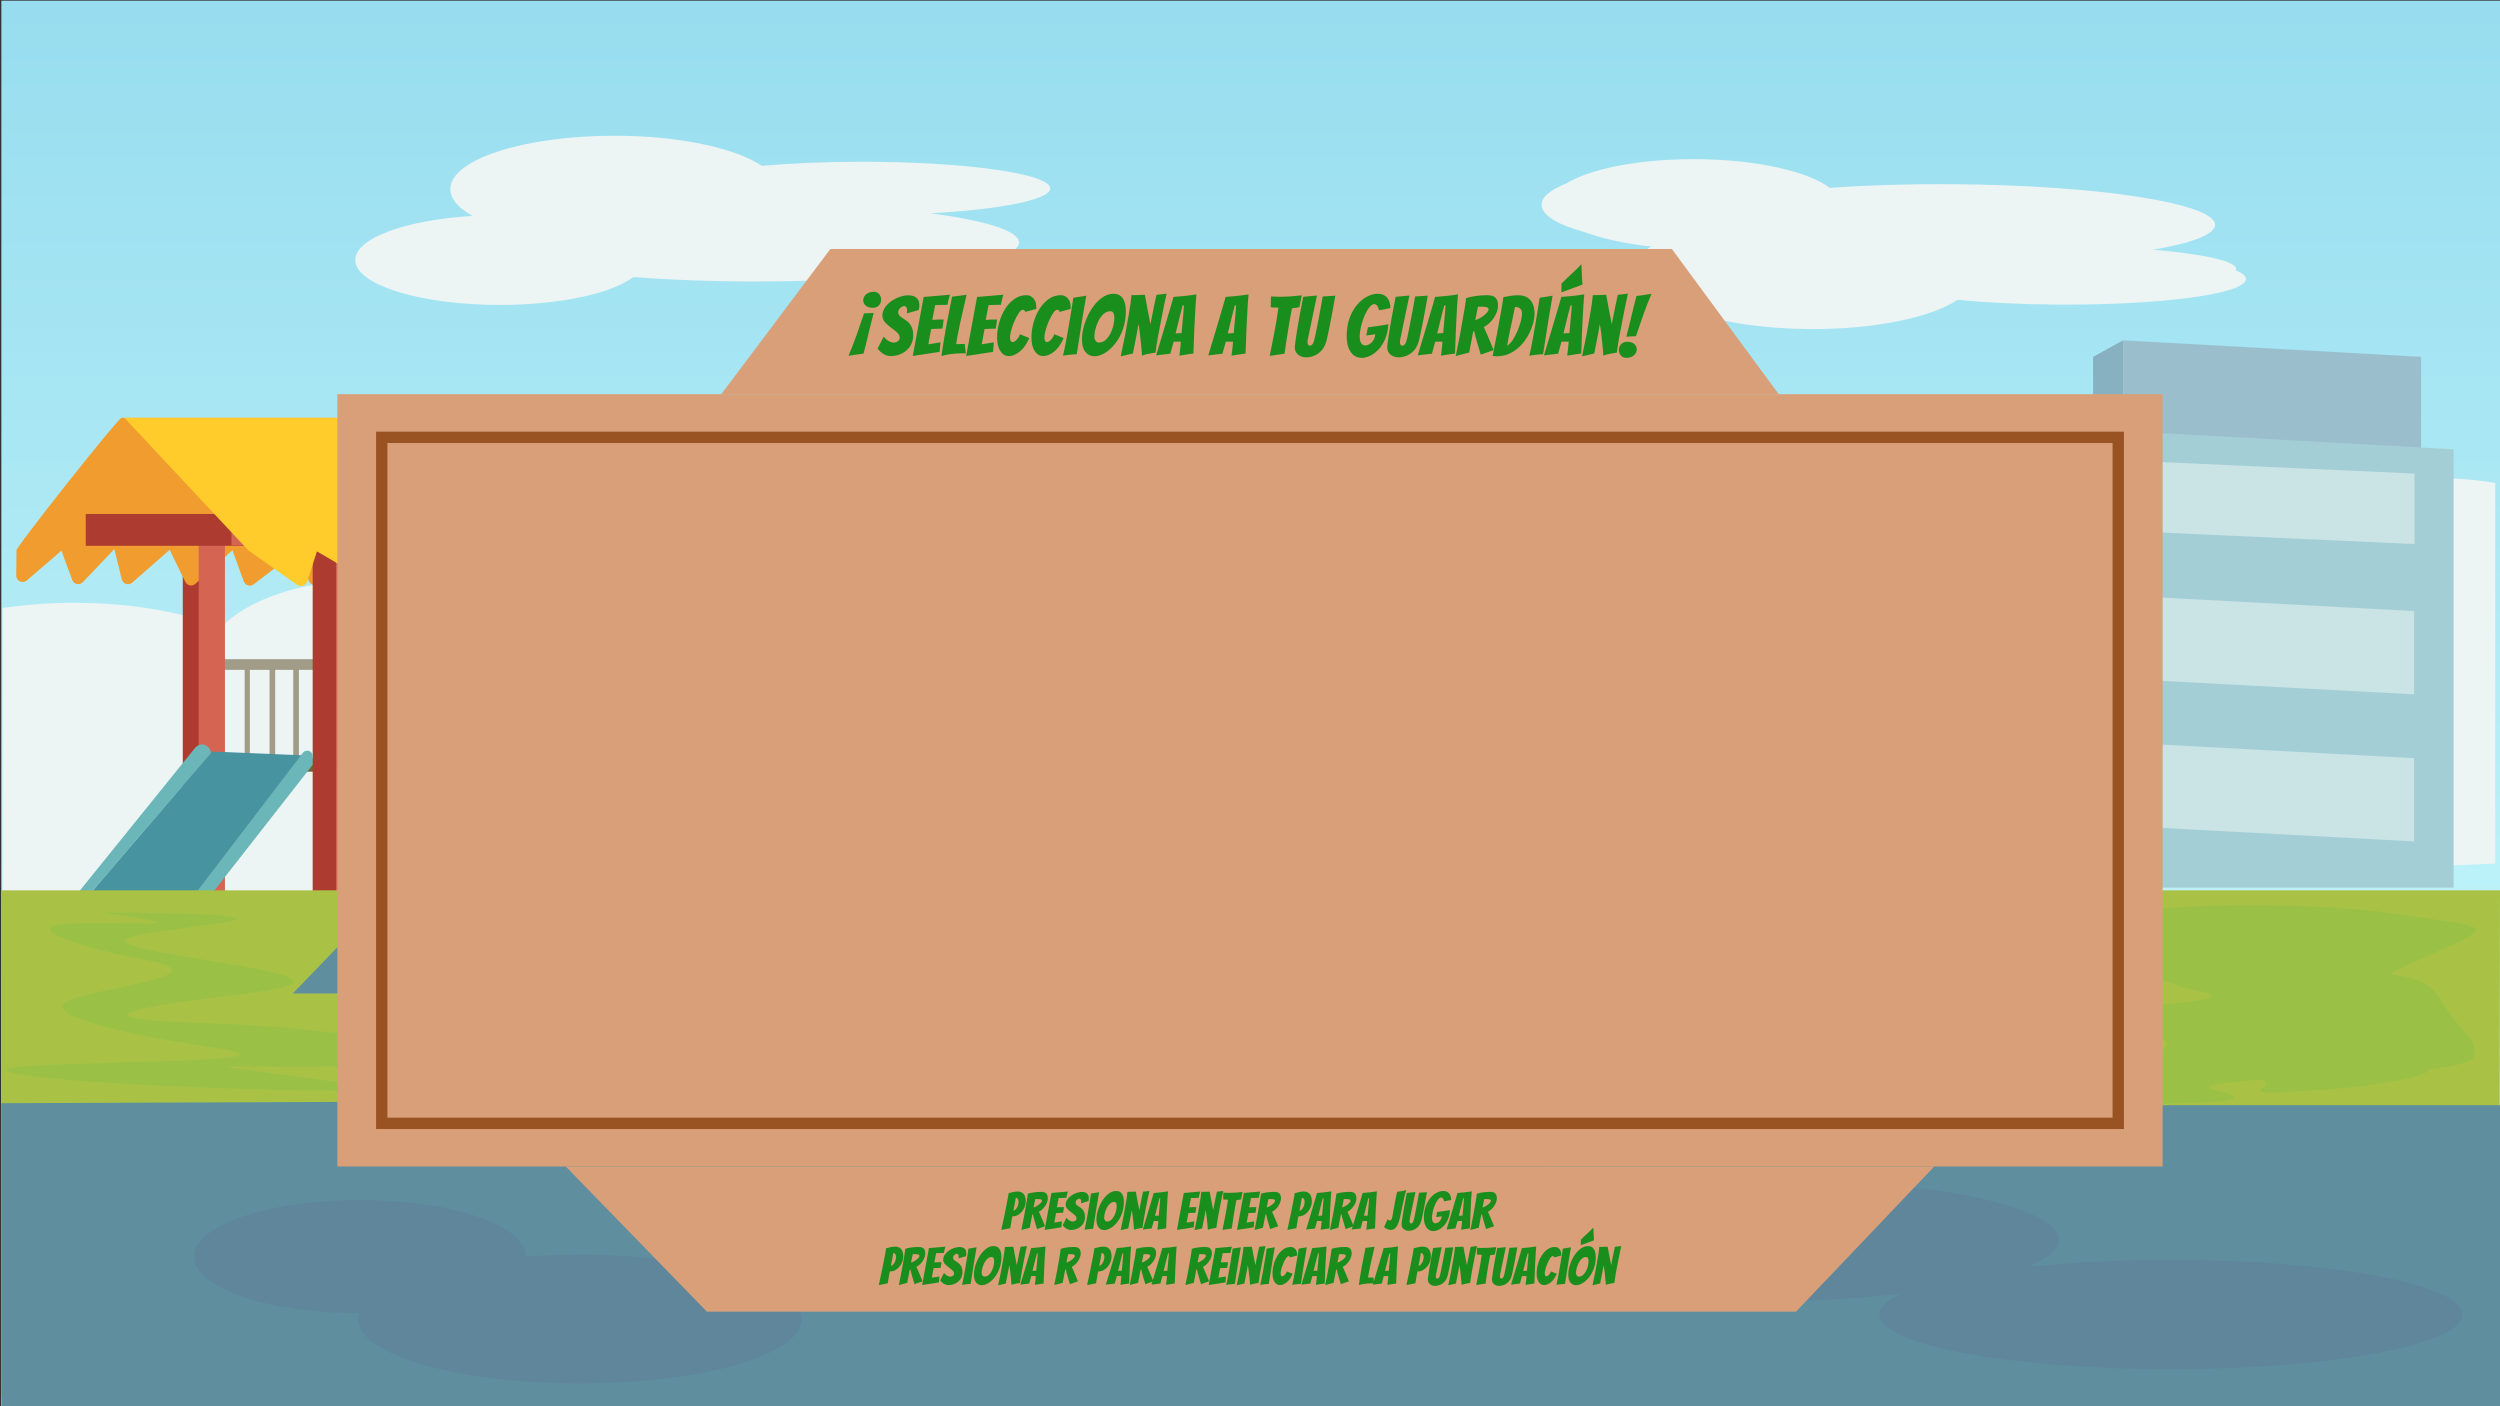 <?xml version="1.0" encoding="UTF-8"?>
<svg id="Capa_2" data-name="Capa 2" xmlns="http://www.w3.org/2000/svg" xmlns:xlink="http://www.w3.org/1999/xlink" viewBox="0 0 1921 1080.5">
  <rect x="0" y="0" width="1921" height="1080.5" fill="#333333" stroke="none"/>
  <defs>
    <style>
      .cls-1 {
        fill: #f19c2e;
      }

      .cls-2 {
        fill: #706539;
      }

      .cls-3 {
        fill: #cae3e5;
      }

      .cls-4 {
        fill: #4793a0;
      }

      .cls-5 {
        fill: #1a8e1c;
      }

      .cls-6 {
        fill: #93c2cc;
      }

      .cls-7 {
        fill: #6bb6b8;
      }

      .cls-8 {
        fill: #edf4f4;
      }

      .cls-9, .cls-10, .cls-11 {
        fill: none;
      }

      .cls-12 {
        fill: #a3ced6;
      }

      .cls-10 {
        stroke: #ceeae9;
        stroke-width: 5.79px;
      }

      .cls-10, .cls-11 {
        stroke-miterlimit: 10;
      }

      .cls-13 {
        fill: #d56453;
      }

      .cls-14 {
        fill: #a9c245;
      }

      .cls-15 {
        fill: #c0dee2;
      }

      .cls-16 {
        fill: url(#Degradado_sin_nombre_2);
      }

      .cls-17 {
        isolation: isolate;
      }

      .cls-18 {
        fill: #ad3b2f;
      }

      .cls-19 {
        fill: #9ac146;
      }

      .cls-20 {
        fill: #d89f79;
      }

      .cls-21 {
        fill: #5f869b;
      }

      .cls-22 {
        fill: #87b0c1;
      }

      .cls-23 {
        fill: #a09c87;
      }

      .cls-24 {
        clip-path: url(#clippath);
      }

      .cls-11 {
        stroke: #995222;
        stroke-width: 8.72px;
      }

      .cls-25 {
        fill: #9bbecc;
      }

      .cls-26 {
        fill: #ffcc2c;
      }

      .cls-27 {
        fill: #5f8e9e;
      }
    </style>
    <linearGradient id="Degradado_sin_nombre_2" data-name="Degradado sin nombre 2" x1="961" y1="-5269.65" x2="961" y2="-4189.65" gradientTransform="translate(0 -4189.15) scale(1 -1)" gradientUnits="userSpaceOnUse">
      <stop offset="0" stop-color="#d1fdfe"/>
      <stop offset="1" stop-color="#97ddef"/>
    </linearGradient>
    <clipPath id="clippath">
      <rect class="cls-9" width="1920" height="1080"/>
    </clipPath>
  </defs>
  <g id="Capa_4" data-name="Capa 4">
    <polygon class="cls-16" points="1921 1080.5 1 1080.5 1.04 .5 1921 .5 1921 1080.5"/>
    <path class="cls-8" d="M748,997.09c0-26.19-47.19-48.56-113.65-57.4,1.37-2.11,2.12-4.56,2.16-7.07,0-13.83-24.15-25.91-60.08-32.42.55-1.65.84-3.37.85-5.11,0-24.4-56.94-44.19-127.17-44.19-18.68-.06-37.33,1.43-55.76,4.47-.49-27.58-54.11-49.87-120.19-49.87-45.07,0-84.33,10.37-104.91,25.71-27.58-8.39-66.38-13.6-109.37-13.6-18.04-.03-36.07.93-54,2.89v82.6h0l-4.88,177.4,699.22-2.16-17.62-33.54c39.9-11.26,65.4-28.45,65.4-47.71Z"/>
    <path class="cls-8" d="M807,144.8c0-11.32-64.7-20.5-144.5-20.5-28.32,0-54.74,1.15-77,3.15-20.5-13.7-63.61-23.15-113.5-23.15-69.59,0-126,18.35-126,41,0,7.51,6.22,14.56,17.07,20.61-51.34,3.09-90.07,17.09-90.07,33.89,0,19,49.69,34.5,111,34.5,46.39,0,86.12-8.85,102.72-21.41,28,2.18,59.93,3.41,93.78,3.41,111.84,0,202.5-13.43,202.5-30,0-8.91-26.23-16.91-67.85-22.41,53.73-2.98,91.85-10.41,91.85-19.09Z"/>
    <g class="cls-24">
      <path class="cls-8" d="M1920,727.86c-43.4-9.79-117.92-3-165.73,15-52.31-55-232.77-43.68-232.18,34.07v.2c-77.37-15.58-188.24,2.61-187.36,54.56-.04,2.54.19,5.08.7,7.57-35.63,7.7-61.91,22.59-61.37,44.67-.09,3.86.67,7.69,2.23,11.22-65,10.19-117.14,36.35-116.43,78.5-.51,30.64,26.94,52.83,66.92,66.57l-25.88,67.78,719.1-34.54v-230.65h0v-114.95Z"/>
    </g>
    <path class="cls-8" d="M1634.07,194.8c41.66-5.23,67.93-13.07,68-22,.1-16.57-90.47-30.57-202.31-31.27-33.84-.21-65.75.82-93.8,2.82-16.51-12.66-56.19-21.76-102.58-22.05-61.3-.38-111.1,14.75-111.22,33.8-.1,16.83,38.58,31.09,89.86,34.45-10.89,6-17.15,13-17.2,20.51-.14,22.64,56.15,41.35,125.74,41.79,49.93.31,93.13-8.87,113.61-22.44,22.29,2.14,48.69,3.46,77,3.64,79.81.5,144.56-8.28,144.63-19.6.05-8.66-37.98-16.33-91.73-19.65Z"/>
    <polygon class="cls-22" points="1608.35 345.27 1631.35 332.58 1631.35 261.49 1608.35 274.19 1608.35 345.27"/>
    <polygon class="cls-25" points="1860.35 345.27 1631.35 332.58 1631.35 261.5 1860.35 274.19 1860.35 345.27"/>
    <path class="cls-8" d="M1917.35,371.14c-43.4-8.29-117.92-2.55-165.73,12.67-52.31-46.58-232.77-37-232.18,28.84v.16c-77.37-13.18-188.24,2.19-187.36,46.19-.04,2.15.19,4.31.7,6.4-35.63,6.52-61.91,19.12-61.37,37.8-.08,3.31.68,6.58,2.23,9.51-65,8.61-117.14,30.75-116.42,66.42-.51,25.93,26.93,44.71,66.91,56.34l-25.87,57.37,719.09-29.23v-195.19h0v-97.28Z"/>
    <path class="cls-8" d="M1626.47,190c41.65-4.43,67.93-11.06,68-18.6.11-14-90.47-25.87-202.3-26.46-33.85-.18-65.75.69-93.81,2.38-16.51-10.72-56.19-18.41-102.58-18.66-61.3-.32-111.09,12.48-111.21,28.61-.11,14.24,38.58,26.3,89.85,29.15-10.88,5.07-17.15,11-17.2,17.36-.14,19.16,56.16,35,125.74,35.36,49.93.26,93.14-7.5,113.61-19,22.29,1.81,48.7,2.93,77,3.08,79.8.42,144.55-7,144.62-16.58.06-7.36-37.98-13.84-91.72-16.64Z"/>
    <polygon class="cls-6" points="1595.35 697.32 1418.35 697.32 1418.35 345.27 1595.35 329.2 1595.35 697.32"/>
    <polygon class="cls-12" points="1885.35 682.09 1595.35 682.09 1595.35 329.2 1885.35 345.27 1885.35 682.09"/>
    <polygon class="cls-15" points="1451.35 415.1 1436.35 418.05 1436.35 362.6 1451.35 357.62 1451.35 415.1"/>
    <polygon class="cls-15" points="1485.35 412.4 1470.35 415.36 1470.35 359.9 1485.35 354.92 1485.35 412.4"/>
    <polygon class="cls-15" points="1524.35 408.17 1509.35 411.12 1509.35 355.67 1524.35 350.69 1524.35 408.17"/>
    <polygon class="cls-15" points="1566.35 408.17 1551.35 411.12 1551.35 355.67 1566.35 350.69 1566.35 408.17"/>
    <polygon class="cls-3" points="1855.35 418.05 1631.35 407.9 1631.35 353.74 1855.35 363.89 1855.35 418.05"/>
    <polygon class="cls-3" points="1855 533.56 1631 521.56 1631 457.56 1855 469.56 1855 533.56"/>
    <polygon class="cls-3" points="1855 646.56 1631 634.56 1631 570.56 1855 582.56 1855 646.56"/>
    <path class="cls-8" d="M763,713c0-36.45-48.39-67.58-116.54-79.88,1.44-3.08,2.19-6.43,2.21-9.83,0-19.26-24.76-36.07-61.61-45.13.57-2.33.87-4.71.87-7.11,0-34-58.38-61.49-130.4-61.49-19.23-.08-38.41,2-57.18,6.21-.5-38.37-55.48-69.4-123.25-69.4-46.21,0-86.47,14.43-107.57,35.78-28.29-11.67-68.07-18.93-112.15-18.93-18.53-.05-37.05,1.29-55.38,4v114.99h0v230.64l719.91,34.54-26-68c40.94-15.65,67.09-39.57,67.09-66.39Z"/>
    <rect class="cls-23" x="152.3" y="582.07" width="179.63" height="10.01"/>
    <rect class="cls-23" x="148.69" y="506.52" width="181.44" height="8.2"/>
    <rect class="cls-23" x="166.01" y="512.63" width="4.33" height="72.52"/>
    <rect class="cls-23" x="188.01" y="512.63" width="3.97" height="72.52"/>
    <rect class="cls-23" x="207.13" y="512.63" width="4.33" height="72.52"/>
    <rect class="cls-23" x="225.34" y="513.04" width="4.33" height="72.52"/>
    <rect class="cls-23" x="247.35" y="513.04" width="3.97" height="72.52"/>
    <rect class="cls-23" x="266.47" y="513.04" width="4.33" height="72.52"/>
    <rect class="cls-23" x="284.68" y="513.04" width="4.33" height="72.52"/>
    <rect class="cls-23" x="306.68" y="513.04" width="3.97" height="72.52"/>
    <rect class="cls-18" x="327.15" y="423.61" width="16.5" height="291.51"/>
    <rect class="cls-13" x="339.37" y="423.61" width="20.17" height="291.51"/>
    <rect class="cls-2" x="284.26" y="582.95" width="202.9" height="10.01"/>
    <rect class="cls-2" x="280.19" y="507.4" width="204.93" height="8.2"/>
    <rect class="cls-2" x="299.75" y="513.51" width="4.89" height="72.52"/>
    <rect class="cls-2" x="324.6" y="513.51" width="4.48" height="72.52"/>
    <rect class="cls-2" x="346.19" y="513.51" width="4.89" height="72.52"/>
    <rect class="cls-2" x="366.77" y="513.92" width="4.89" height="72.52"/>
    <rect class="cls-2" x="391.62" y="513.92" width="4.48" height="72.52"/>
    <rect class="cls-2" x="413.21" y="513.92" width="4.89" height="72.52"/>
    <rect class="cls-2" x="433.79" y="513.92" width="4.89" height="72.52"/>
    <rect class="cls-2" x="458.64" y="513.92" width="4.48" height="72.52"/>
    <rect class="cls-2" x="160.41" y="582.95" width="123.86" height="10.01"/>
    <rect class="cls-18" x="140.44" y="413.89" width="16.5" height="291.51"/>
    <path class="cls-1" d="M485.13,321.05l-94.46,102.06-37,26.34c-2.22,1.58-5.3,1.06-6.87-1.16-.29-.41-.52-.87-.68-1.35l-7.42-23.22-45.45,27c-2.33,1.39-5.35.63-6.74-1.71-.03-.04-.05-.09-.08-.13l-14.34-25.82-26.86,25.07c-1.99,1.86-5.1,1.75-6.95-.24-.41-.44-.74-.95-.97-1.51l-9.23-22.71-33.15,25.33c-2.17,1.65-5.26,1.23-6.91-.93-.3-.39-.54-.83-.71-1.3l-8.71-24-28.46,25.84c-2.01,1.83-5.12,1.68-6.95-.33-.31-.34-.58-.73-.78-1.15l-12.09-24.63-28.73,25.21c-2.06,1.78-5.18,1.55-6.95-.51-.5-.58-.86-1.27-1.05-2.02l-5.71-23.29-24.21,25.43c-1.87,1.97-4.98,2.05-6.96.18-.55-.52-.97-1.17-1.23-1.88l-8.27-22.51-26.59,22.89c-2.07,1.77-5.18,1.54-6.95-.53-.78-.91-1.2-2.06-1.19-3.26l.2-19.07h0c-4.84,2.84,78-102.06,80.77-102.06l391.68-.03Z"/>
    <rect class="cls-13" x="152.67" y="413.89" width="20.17" height="291.51"/>
    <polygon class="cls-18" points="177.86 394.95 65.89 394.95 65.89 419.39 177.86 419.39 240.26 419.39 240.26 705.41 258.19 705.41 258.19 419.19 278.87 424.49 480.44 424.49 480.44 705.41 499.18 705.41 499.18 408.39 509.37 424.28 546.03 424.28 554.79 418.58 549.29 399.23 177.86 394.95"/>
    <polygon class="cls-13" points="258.19 705.41 258.19 419.19 177.86 419.19 177.86 394.95 554.79 394.95 554.79 418.58 512.42 418.58 512.42 705.41 487.16 705.41 487.16 419.39 284.26 419.39 284.26 705.41 258.19 705.41"/>
    <path class="cls-26" d="M95.49,321l95.51,102.06,37.4,26.34c2.26,1.59,5.38,1.06,6.97-1.2.28-.4.51-.84.66-1.31l7.51-23.22,46,27.05c2.38,1.41,5.44.62,6.85-1.75.02-.03.03-.06.05-.09l14.51-25.82,27.15,25.06c2.03,1.87,5.19,1.74,7.07-.29.39-.43.71-.92.93-1.45l9.32-22.71,33.52,25.33c2.2,1.67,5.34,1.23,7-.97.29-.39.53-.81.7-1.27l8.81-24,28.78,25.85c2.05,1.85,5.21,1.68,7.06-.37.3-.33.56-.71.76-1.11l12.22-24.67,29.06,25.21c2.09,1.81,5.24,1.59,7.05-.5.51-.59.87-1.28,1.07-2.03l5.77-23.29,24.46,25.42c1.91,1.99,5.08,2.05,7.07.14.53-.51.95-1.14,1.21-1.83l8.36-22.51,26.89,22.86c2.11,1.78,5.27,1.51,7.05-.6.75-.89,1.17-2.02,1.17-3.19l-1.84-26.14s-77.23-95-80-95H95.49Z"/>
    <polygon class="cls-4" points="162.75 577.47 240.26 580.73 148.19 705.41 59.94 697.51 162.75 577.47"/>
    <path class="cls-7" d="M240.26,587.66v-6.66c0-2.32-1.88-4.2-4.2-4.2-1.31,0-2.55.61-3.34,1.65l-84.46,110.63c-1.7,2.23-3.28,6-3.08,8.84l3,7.49,92.08-117.75Z"/>
    <path class="cls-7" d="M162,578.8h0c-.01-3.73-3.05-6.75-6.78-6.74-2.02,0-3.94.92-5.22,2.49l-87.82,108.76c-1.83,2.27-2.73,5.15-2.52,8.06l.28,6.14,102.06-118.71Z"/>
    <polygon class="cls-14" points="1920.42 1078.52 1.08 1074.11 1.08 684.11 1921 684.11 1920.42 1078.52"/>
    <path class="cls-27" d="M1208,849.24l-18.63-26.24c-5.78-1-12.23-2-16.37-2.35-5.17-.45,3.52-2.42,11.85-4l-3-4.2-30.85-4.2h27.92l-2.92-4.12-40-18.31h27l-5.39-7.59c-14.38-6.31-33-14.53-36.62-16.39s15,2.73,29.63,6.53l-4.63-6.53h503l-71-77.34H301l-76,78.89h615l-11,16.88,28-6-35.16,17-1.53,2.34h49.69l-46,11.61,27,9.28-41,2.32-5.41.88-17.59,26.9L1,847.7v232.8h1920v-231.26h-713Z"/>
    <path class="cls-19" d="M1864.64,734.93c56.44-25.44,50.44-21.46-22.56-32.6s-224-8.74-215,7.16,14,42.93,61,51.68c45.61,8.49-57,13.52-163,18.29,0,0,60,14.31-70,15.9s-209-18.29-225-1.59-97,10.33,2,21.47,133,17.49,98,19.87-105,11.13,12,10.34,347,6.36,370,0-48-8.75,7-14.31,179-4.77,182-19.88-8-13.52-26-43.73-66.89-7.16-10.44-32.6ZM1656.08,810.46c-10,6.37-19,5.57-100,.8s-2-2.39,48-7.16-3-4-31-10.33,40-3.18,40-3.18c33-8,34-2.39,6,1.59s-3,3.18,26,4.77,21,7.15,11,13.51h0Z"/>
    <path class="cls-19" d="M488.08,775.11s-165,7-137,20,26-3,131,10c105,13,135,51,176,29s145-58,17-48-224,11-163,1,139-27-24-12Z"/>
    <path class="cls-19" d="M77.83,701.11s151,0,89.29,8.59-101.61,11.17-41.6,22.3c60.01,11.13,149.3,20.67,66.48,31s-146.36,19.77-32.22,23.21c114.14,3.44,229.22,26.62,136.22,31.79s-162.93-3.44-92.05,6,138.05,17.19-11.95,12.89-243-15.47-149.15-18.89,186.86-3.44,116.9-13.75-142.67-27.5-97.57-38.67,102.18-18,47.87-28.36-95.73-25.8-56.15-27.52,114.1,4.3,23.93-8.59Z"/>
    <path class="cls-19" d="M1706.08,807.11s42,23,34,28-6,6,49,2,108-17,55-19"/>
    <path class="cls-21" d="M1668.08,968.11c-36.76-.1-73.51,1.71-110.08,5.42,15.44-6.31,24.13-13.41,24.13-20.92,0-26.24-105.88-47.5-236.5-47.5s-236.5,21.26-236.5,47.5,105.89,47.5,236.5,47.5c38.55.12,77.09-1.88,115.42-6-10.89,4.94-16.92,10.36-16.92,16,0,23.19,100.29,42,224,42s224-18.81,224-42-100.34-42-224.05-42Z"/>
    <path class="cls-21" d="M1074.14,884.16c-11.35-6.54-54.3-11.41-105.56-11.41-59.92,0-108.5,6.65-108.5,14.86,0,6.21,27.86,11.53,67.39,13.74-4.15,2.3-6.39,4.73-6.39,7.26,0,13.53,64.25,24.5,143.5,24.5s143.5-11,143.5-24.5c0-12.99-59.14-23.61-133.94-24.45Z"/>
    <path class="cls-21" d="M445.58,964.11c-14.31,0-28.21.51-41.5,1.48,0-24-57.1-43.48-127.5-43.48s-127.5,19.47-127.5,43.5,56.66,43.35,126.71,43.49c-.46,1.46-.7,2.98-.71,4.51,0,27.33,76.34,49.5,170.5,49.5s170.5-22.17,170.5-49.5-76.33-49.5-170.5-49.5Z"/>
    <path class="cls-10" d="M1006.47,745c90.85,0,164.5-26.75,164.5-59.75v-.25h-328.97v.25c0,33,73.62,59.75,164.47,59.75Z"/>
    <path class="cls-10" d="M1007,709c39.21,0,70-19.37,71-24h-142c-1,4.63,31.76,24,71,24Z"/>
    <ellipse class="cls-8" cx="1003.81" cy="579.68" rx="164" ry="24.5"/>
    <ellipse class="cls-8" cx="1003.81" cy="580.68" rx="164" ry="24.5"/>
    <ellipse class="cls-8" cx="1003.81" cy="581.68" rx="164" ry="24.5"/>
    <ellipse class="cls-8" cx="1003.81" cy="582.68" rx="164" ry="24.5"/>
    <ellipse class="cls-8" cx="1003.81" cy="583.68" rx="164" ry="24.5"/>
    <ellipse class="cls-8" cx="1003.81" cy="584.68" rx="164" ry="24.5"/>
    <ellipse class="cls-8" cx="1003.81" cy="585.68" rx="164" ry="24.5"/>
    <ellipse class="cls-8" cx="1003.81" cy="586.68" rx="164" ry="24.5"/>
    <ellipse class="cls-8" cx="1003.81" cy="587.68" rx="164" ry="24.5"/>
    <ellipse class="cls-8" cx="1003.81" cy="588.68" rx="164" ry="24.5"/>
    <ellipse class="cls-8" cx="1003.81" cy="589.68" rx="164" ry="24.5"/>
    <ellipse class="cls-8" cx="1003.81" cy="590.68" rx="164" ry="24.5"/>
    <ellipse class="cls-8" cx="1003.81" cy="591.68" rx="164" ry="24.5"/>
    <ellipse class="cls-8" cx="1003.81" cy="592.68" rx="164" ry="24.5"/>
    <ellipse class="cls-8" cx="1003.81" cy="593.68" rx="164" ry="24.5"/>
    <ellipse class="cls-8" cx="1003.81" cy="594.68" rx="164" ry="24.5"/>
    <ellipse class="cls-8" cx="1003.81" cy="595.68" rx="164" ry="24.5"/>
    <g>
      <g>
        <polygon class="cls-20" points="1486.31 896.32 434.69 896.32 543.18 1007.9 1380.03 1007.9 1486.31 896.32"/>
        <polygon class="cls-20" points="1366.77 302.89 554.23 302.89 638.05 191.32 1284.66 191.32 1366.77 302.89"/>
        <rect class="cls-20" x="259.23" y="302.89" width="1402.54" height="593.44"/>
        <rect class="cls-11" x="293.33" y="336.04" width="1334.34" height="527.14"/>
      </g>
      <g class="cls-17">
        <path class="cls-5" d="M671.33,240.42c-.68,2.6-1.34,5.2-1.98,7.82-.64,2.62-1.28,5.22-1.91,7.82-.6,2.6-1.22,5.19-1.88,7.79-.66,2.6-1.33,5.21-2.01,7.85-2.42.38-4.64.7-6.64.96-2,.25-3.64.49-4.91.7,2.3-5.36,4.39-10.75,6.29-16.18s3.78-10.88,5.65-16.37c1.23,0,2.47-.04,3.7-.13,1.23-.08,2.47-.17,3.7-.25ZM671.46,224.21c1.28,0,2.33.31,3.16.92.83.62,1.45,1.38,1.85,2.3.4.92.61,1.84.61,2.78,0,1.7-.56,3.18-1.69,4.44-1.13,1.25-2.69,1.88-4.69,1.88-2.47,0-4.32-.58-5.55-1.76-1.23-1.17-1.85-2.5-1.85-3.99,0-1.7.71-3.22,2.14-4.56,1.42-1.34,3.43-2.01,6.03-2.01Z"/>
        <path class="cls-5" d="M684.35,273.6c-1.7,0-3.4-.46-5.11-1.37-1.7-.91-3.34-2.37-4.91-4.37l4.72-9.25c.47.81,1.16,1.57,2.07,2.3.92.72,1.88,1.3,2.9,1.72,1.02.43,1.89.64,2.62.64,1.11,0,2.16-.34,3.16-1.02,1-.68,1.5-1.6,1.5-2.74,0-1.49-.68-2.85-2.04-4.09-1.36-1.23-2.89-2.45-4.59-3.64-1.66-1.19-3.18-2.54-4.56-4.05-1.38-1.51-2.07-3.24-2.07-5.2,0-2.21.64-4.27,1.91-6.16,1.28-1.89,2.94-3.55,4.98-4.98,2.04-1.42,4.22-2.53,6.54-3.32,2.32-.79,4.52-1.18,6.6-1.18,1.49,0,2.87.25,4.15.73,1.28.49,2.3,1.29,3.06,2.39s1.15,2.6,1.15,4.47c0,.3-.01.6-.03.89-.02.3-.05.6-.1.89-.04.3-.1.61-.16.92-.06.32-.12.65-.16.99l-9.25,2.68c.08-.34.16-.68.22-1.02.06-.34.1-.68.1-1.02,0-1.28-.22-2.2-.67-2.78-.45-.57-1.03-.86-1.76-.86-.38,0-.94.2-1.66.61-.72.4-1.37.96-1.95,1.66-.57.7-.86,1.48-.86,2.33,0,1.4.58,2.56,1.76,3.48,1.17.92,2.52,1.84,4.05,2.78.72.43,1.53,1.1,2.42,2.01.89.92,1.67,2.15,2.33,3.7.66,1.55.99,3.54.99,5.97,0,3.15-.78,5.91-2.33,8.3-1.55,2.38-3.65,4.24-6.29,5.58-2.64,1.34-5.55,2.01-8.74,2.01Z"/>
        <path class="cls-5" d="M701.38,273.54l8.36-45.37,20.17-1.72c-.3.94-.55,1.89-.77,2.87-.21.81-.41,1.65-.61,2.52-.19.87-.35,1.65-.48,2.33-.55.04-1.34.07-2.36.09-1.02.02-2.06.04-3.13.06-1.06.02-1.98.03-2.74.03h-1.21l-2.23,11.42,3.7-.19c.47-.04.95-.06,1.44-.06h2.71c.38,0,.68-.02.89-.06-.09.6-.16,1.18-.22,1.76-.06.57-.14,1.16-.22,1.76l-.57,3.51c-.21.04-.49.06-.83.06h-1.21c-.47.04-.96.06-1.47.06s-1,.02-1.47.06c-.55.04-1.13.06-1.72.06s-1.23.02-1.91.06l-2.17,11.74,9.32-1.47-.64,7.28-20.61,3.19Z"/>
        <path class="cls-5" d="M723.4,273.6c.47-3.36.97-6.74,1.5-10.15.53-3.4,1.08-6.69,1.66-9.86.57-3.17,1.12-6.03,1.63-8.58.55-2.77,1.1-5.57,1.66-8.42.55-2.85,1.13-5.72,1.72-8.61l11.17-1.47-3.32,14.42c-.6,2.51-1.2,5.2-1.82,8.07-.62,2.87-1.18,5.65-1.69,8.33-.51,2.68-.92,5.06-1.21,7.15,1.06-.09,2.2-.14,3.41-.16,1.21-.02,2.29-.03,3.22-.03.04.98.13,2.01.25,3.1.13,1.08.27,2.02.41,2.81.15.79.22,1.22.22,1.31h-.48c-.15,0-.31-.02-.48-.06h-1.02c-1.66,0-3.5.07-5.52.22-2.02.15-4.02.38-6,.7-1.98.32-3.75.73-5.33,1.24Z"/>
        <path class="cls-5" d="M742.42,273.54l8.36-45.37,20.17-1.72c-.3.94-.55,1.89-.77,2.87-.21.81-.41,1.65-.61,2.52-.19.87-.35,1.65-.48,2.33-.55.04-1.34.07-2.36.09-1.02.02-2.06.04-3.13.06-1.06.02-1.98.03-2.74.03h-1.21l-2.23,11.42,3.7-.19c.47-.04.95-.06,1.44-.06h2.71c.38,0,.68-.02.89-.06-.09.6-.16,1.18-.22,1.76-.06.57-.14,1.16-.22,1.76l-.57,3.51c-.21.04-.49.06-.83.06h-1.21c-.47.04-.96.06-1.47.06s-1,.02-1.47.06c-.55.04-1.13.06-1.72.06s-1.23.02-1.91.06l-2.17,11.74,9.32-1.47-.64,7.28-20.61,3.19Z"/>
        <path class="cls-5" d="M775.28,273.6c-2.68,0-4.87-1.25-6.57-3.77-1.7-2.51-2.55-5.96-2.55-10.34,0-4,.55-7.95,1.66-11.84,1.11-3.89,2.66-7.39,4.66-10.5,2-3.1,4.37-5.6,7.12-7.5,2.74-1.89,5.78-2.84,9.09-2.84,2.08,0,3.87.81,5.36,2.43,1.49,1.62,2.23,3.79,2.23,6.51v1.21c0,.13-.02.28-.06.45l-8.36,2.23c-.51-1.06-1.11-1.6-1.79-1.6-1.02,0-2.1.83-3.22,2.49-1.13,1.66-2.2,3.64-3.22,5.94-.68,1.53-1.29,3.11-1.82,4.72-.53,1.62-.95,3.13-1.24,4.53-.3,1.4-.45,2.55-.45,3.45,0,1.32.19,2.28.57,2.87.3.55.77.83,1.4.83s1.34-.31,2.11-.93,1.48-1.39,2.14-2.33c.66-.93,1.09-1.87,1.31-2.81l7.27,2.94c-2.08,4.77-4.56,8.26-7.43,10.5-2.87,2.23-5.6,3.35-8.2,3.35Z"/>
        <path class="cls-5" d="M801.7,273.6c-2.68,0-4.87-1.25-6.57-3.77-1.7-2.51-2.55-5.96-2.55-10.34,0-4,.55-7.95,1.66-11.84,1.11-3.89,2.66-7.39,4.66-10.5,2-3.1,4.37-5.6,7.12-7.5,2.74-1.89,5.78-2.84,9.09-2.84,2.08,0,3.87.81,5.36,2.43,1.49,1.62,2.23,3.79,2.23,6.51v1.21c0,.13-.02.28-.06.45l-8.36,2.23c-.51-1.06-1.11-1.6-1.79-1.6-1.02,0-2.1.83-3.22,2.49-1.13,1.66-2.2,3.64-3.22,5.94-.68,1.53-1.29,3.11-1.82,4.72-.53,1.62-.95,3.13-1.24,4.53-.3,1.4-.45,2.55-.45,3.45,0,1.32.19,2.28.57,2.87.3.55.77.83,1.4.83s1.34-.31,2.11-.93,1.48-1.39,2.14-2.33c.66-.93,1.09-1.87,1.31-2.81l7.27,2.94c-2.08,4.77-4.56,8.26-7.43,10.5-2.87,2.23-5.6,3.35-8.2,3.35Z"/>
        <path class="cls-5" d="M816.82,273.41c.6-2.47,1.19-5.26,1.79-8.39.6-3.13,1.19-6.37,1.79-9.73.6-3.36,1.15-6.59,1.66-9.7.47-2.72.92-5.49,1.37-8.3s.88-5.64,1.31-8.49l9.96-1.6-2.87,16.78c-.64,3.96-1.2,7.51-1.69,10.66-.49,3.15-.96,6.13-1.4,8.93-.45,2.81-.91,5.68-1.37,8.61-.81,0-1.79.05-2.94.16s-2.3.23-3.45.38c-1.15.15-2.12.29-2.9.41-.79.13-1.2.21-1.24.25Z"/>
        <path class="cls-5" d="M840.94,273.73c-2.81,0-5.11-1.08-6.89-3.25-1.79-2.17-2.68-5.44-2.68-9.83,0-2.42.3-4.98.89-7.66.6-2.68,1.42-5.32,2.49-7.91,1.06-2.59,2.3-5,3.7-7.21,2.25-3.57,4.85-6.49,7.79-8.74,2.94-2.25,6.02-3.38,9.25-3.38,2.55,0,4.52.65,5.9,1.95,1.38,1.3,2.35,2.96,2.9,4.98.55,2.02.83,4.12.83,6.29,0,5.06-.78,9.77-2.33,14.14-1.55,4.36-3.56,8.05-6.03,11.07-2.47,3.11-5.1,5.48-7.88,7.12-2.79,1.64-5.43,2.46-7.95,2.46ZM844.39,263.2c1.91,0,3.61-.64,5.07-1.92,1.47-1.28,2.71-2.9,3.73-4.88,1.02-1.98,1.79-4.05,2.3-6.22s.77-4.13.77-5.87c0-.68-.06-1.41-.19-2.2-.13-.79-.41-1.48-.83-2.07-.43-.6-1.09-.89-1.98-.89-1.96,0-3.72.71-5.3,2.14-1.57,1.42-2.89,3.22-3.96,5.39-1.06,2.21-1.85,4.38-2.36,6.51-.51,2.13-.77,4.06-.77,5.81,0,.89.32,1.82.96,2.78.64.96,1.49,1.44,2.55,1.44Z"/>
        <path class="cls-5" d="M861.17,273.79c1.28-6.13,2.49-12.06,3.64-17.8.94-5.4,1.85-10.59,2.74-15.57s1.53-9.55,1.91-13.72c.3.04.56.06.8.06h1.95c1.1,0,2.34-.03,3.7-.09,1.36-.06,2.62-.12,3.77-.16.3,1.49.58,2.96.86,4.4.28,1.45.52,2.85.73,4.21.21,1.19.45,2.42.7,3.67.26,1.25.51,2.52.77,3.8.21,1.28.44,2.46.67,3.54.23,1.08.44,2.07.61,2.97.51-2.51.99-4.98,1.44-7.4.45-2.43.88-4.62,1.31-6.57l1.85-8.55,7.79-.96c-.72,3.23-1.4,6.4-2.04,9.51-.64,3.11-1.23,6.11-1.79,9-1.06,5.19-2,10.08-2.81,14.68s-1.42,8.59-1.85,12c.47,0,.39.05-.22.16-.62.11-1.52.25-2.71.45-1.19.19-2.47.44-3.83.73-1.36.3-2.57.66-3.64,1.09-.13-1.7-.25-3.36-.38-4.98s-.28-3.19-.45-4.72c-.26-2.72-.55-5.42-.89-8.11-.34-2.68-.68-4.81-1.02-6.38-.3,1.87-.66,4.01-1.08,6.41-.43,2.4-.89,4.82-1.4,7.24l-1.79,8.93-9.32,2.17Z"/>
        <path class="cls-5" d="M906.23,273.34c.08-.72.17-1.42.26-2.11.08-.68.17-1.36.25-2.04l.38-3.57c.04-.6.08-1.15.13-1.66.04-.51.08-.98.13-1.4h-5.55l-2.55,9.19c-.94.13-2.04.27-3.32.41-1.28.15-2.47.29-3.57.41-.68.09-1.35.17-2.01.26s-1.33.17-2.01.25l5.04-16.72c.6-2,1.28-4.28,2.04-6.83.77-2.55,1.54-5.17,2.33-7.85.79-2.68,1.53-5.2,2.23-7.56.7-2.36,1.27-4.35,1.69-5.97,2.89-.21,5.84-.47,8.84-.77,3-.3,5.92-.7,8.77-1.21-.21,2.38-.41,5.07-.61,8.07-.19,3-.36,6.1-.51,9.29-.15,3.19-.31,6.34-.48,9.44-.09,2.94-.19,5.97-.32,9.09-.13,3.13-.25,6.33-.38,9.6-.64.09-1.28.17-1.91.26-.64.09-1.28.17-1.92.25-1.06.17-2.23.36-3.51.57s-2.42.4-3.45.57ZM903.35,256.18c.25,0,.73-.02,1.44-.06.7-.04,1.37-.08,2.01-.13.64-.04,1.02-.06,1.15-.06,0-.55.08-1.68.25-3.38.17-1.7.34-3.49.51-5.36.08-1.1.18-2.24.29-3.41.11-1.17.22-2.37.35-3.61l.38-5.55-.96.06-1.47,5.49-3.96,16.02Z"/>
        <path class="cls-5" d="M946.3,273.34c.08-.72.17-1.42.26-2.11.08-.68.17-1.36.25-2.04l.38-3.57c.04-.6.08-1.15.13-1.66.04-.51.08-.98.13-1.4h-5.55l-2.55,9.19c-.94.13-2.04.27-3.32.41-1.28.15-2.47.29-3.57.41-.68.09-1.35.17-2.01.26s-1.33.17-2.01.25l5.04-16.72c.6-2,1.28-4.28,2.04-6.83.77-2.55,1.54-5.17,2.33-7.85.79-2.68,1.53-5.2,2.23-7.56.7-2.36,1.27-4.35,1.69-5.97,2.89-.21,5.84-.47,8.84-.77,3-.3,5.92-.7,8.77-1.21-.21,2.38-.41,5.07-.61,8.07-.19,3-.36,6.1-.51,9.29-.15,3.19-.31,6.34-.48,9.44-.09,2.94-.19,5.97-.32,9.09-.13,3.13-.25,6.33-.38,9.6-.64.09-1.28.17-1.91.26-.64.09-1.28.17-1.92.25-1.06.17-2.23.36-3.51.57s-2.42.4-3.45.57ZM943.43,256.18c.25,0,.73-.02,1.44-.06.7-.04,1.37-.08,2.01-.13.64-.04,1.02-.06,1.15-.06,0-.55.08-1.68.25-3.38.17-1.7.34-3.49.51-5.36.08-1.1.18-2.24.29-3.41.11-1.17.22-2.37.35-3.61l.38-5.55-.96.06-1.47,5.49-3.96,16.02Z"/>
        <path class="cls-5" d="M975.59,273.54c.47-2.34.95-4.67,1.44-6.99.49-2.32.95-4.61,1.37-6.86,1.62-8.08,2.94-15.83,3.96-23.23-.47-.08-.96-.14-1.47-.16-.51-.02-1-.01-1.47.03-1.02.09-2.02-.04-3-.38.04-.34.06-.71.06-1.12v-2.62c0-.45.02-.88.06-1.31.04-.47.06-.97.06-1.5s.02-1.07.06-1.63c1.1.09,2.21.15,3.32.19,1.1.04,2.21.06,3.32.06,3.15,0,6.16-.11,9.03-.32,2.87-.21,5.52-.47,7.95-.77l-.7,3.45-.57,3c-.21,1.11-.41,1.98-.57,2.62-.47.13-.94.23-1.4.32-.47.09-.94.15-1.4.19-.47.04-.95.11-1.44.19s-.97.17-1.44.25c-.64,3.15-1.16,5.87-1.56,8.17-.41,2.3-.77,4.5-1.09,6.6s-.69,4.41-1.12,6.92c-.72,4.3-1.36,8.66-1.91,13.08l-11.49,1.79Z"/>
        <path class="cls-5" d="M1003.48,274.62c-1.28,0-2.57-.28-3.89-.83-1.32-.55-2.42-1.4-3.32-2.55-.89-1.15-1.34-2.62-1.34-4.4v-.51c0-.21.02-.38.06-.51.13-1.1.31-2.55.54-4.34.23-1.79.52-3.73.86-5.84.34-2.11.69-4.2,1.05-6.29.36-2.08.69-3.98.99-5.68.64-3.4,1.15-6.15,1.53-8.23s.69-3.69.93-4.82c.23-1.13.41-1.97.54-2.52.47-.04.97-.09,1.5-.16.53-.06,1.09-.12,1.69-.16.6-.08,1.18-.15,1.76-.19.57-.04,1.14-.09,1.69-.13l3.89-.38c-.55,2.6-1.07,5.05-1.56,7.37-.49,2.32-.95,4.52-1.37,6.6l-2.94,14.1c-.25,1.06-.45,1.96-.57,2.68-.17.68-.35,1.54-.54,2.58-.19,1.04-.29,1.99-.29,2.84,0,.68.17,1.24.51,1.69.34.45.77.67,1.28.67.72,0,1.32-.28,1.79-.83.47-.55.85-1.23,1.15-2.04.3-.81.53-1.63.7-2.46.17-.83.32-1.5.45-2.01.42-1.96.82-3.86,1.18-5.71.36-1.85.74-3.82,1.15-5.9.4-2.08.86-4.49,1.37-7.21.34-1.87.69-3.78,1.05-5.71.36-1.94.71-3.9,1.05-5.9l9.7-.64c-.77,4.09-1.51,8.19-2.23,12.32-.3,1.57-.63,3.34-.99,5.3-.36,1.96-.76,3.94-1.18,5.94-.43,2-.82,3.89-1.18,5.68-.36,1.79-.69,3.32-.99,4.59-.85,3.49-2.17,6.22-3.96,8.2-1.79,1.98-3.76,3.37-5.9,4.18-2.15.81-4.2,1.21-6.16,1.21Z"/>
        <path class="cls-5" d="M1046.36,275c-1.57,0-3.07-.34-4.5-1.02-1.43-.68-2.65-1.72-3.67-3.13-1.06-1.36-1.89-3.08-2.49-5.17s-.89-4.53-.89-7.34c0-5.49.79-10.27,2.36-14.36,1.57-4.08,3.57-7.49,6-10.21,2.38-2.72,4.95-4.74,7.69-6.06,2.74-1.32,5.31-1.98,7.69-1.98s4.17.5,5.62,1.5c1.45,1,2.51,2.33,3.19,3.99.68,1.66,1.02,3.51,1.02,5.55l-8.74,1.66c-.38-1.7-.89-2.91-1.53-3.64-.64-.72-1.36-1.08-2.17-1.08-.94,0-1.9.51-2.9,1.53-1,1.02-1.98,2.39-2.94,4.12-.96,1.72-1.82,3.65-2.58,5.78-.77,2.13-1.39,4.32-1.88,6.57-.49,2.26-.78,4.38-.86,6.38,0,2.64.39,4.52,1.18,5.65.79,1.13,1.8,1.69,3.03,1.69s2.37-.38,3.54-1.15c1.17-.77,2.15-1.8,2.94-3.09.79-1.3,1.2-2.76,1.24-4.37l-6.83,1.02,1.21-6.32,5.87-.77c1.62-.21,3.33-.47,5.14-.77,1.81-.3,3.39-.57,4.75-.83-.3,4.34-1.14,8.14-2.52,11.39s-3.09,5.95-5.14,8.07-4.18,3.72-6.41,4.79c-2.23,1.06-4.37,1.6-6.41,1.6Z"/>
        <path class="cls-5" d="M1074.5,274.62c-1.28,0-2.57-.28-3.89-.83-1.32-.55-2.42-1.4-3.32-2.55-.89-1.15-1.34-2.62-1.34-4.4v-.51c0-.21.02-.38.06-.51.13-1.1.31-2.55.54-4.34.23-1.79.52-3.73.86-5.84.34-2.11.69-4.2,1.05-6.29.36-2.08.69-3.98.99-5.68.64-3.4,1.15-6.15,1.53-8.23s.69-3.69.93-4.82c.23-1.13.41-1.97.54-2.52.47-.04.97-.09,1.5-.16.53-.06,1.09-.12,1.69-.16.6-.08,1.18-.15,1.76-.19.57-.04,1.14-.09,1.69-.13l3.89-.38c-.55,2.6-1.07,5.05-1.56,7.37-.49,2.32-.95,4.52-1.37,6.6l-2.94,14.1c-.25,1.06-.45,1.96-.57,2.68-.17.68-.35,1.54-.54,2.58-.19,1.04-.29,1.99-.29,2.84,0,.68.17,1.24.51,1.69.34.45.77.67,1.28.67.72,0,1.32-.28,1.79-.83.47-.55.85-1.23,1.15-2.04.3-.81.53-1.63.7-2.46.17-.83.32-1.5.45-2.01.42-1.96.82-3.86,1.18-5.71.36-1.85.74-3.82,1.15-5.9.4-2.08.86-4.49,1.37-7.21.34-1.87.69-3.78,1.05-5.71.36-1.94.71-3.9,1.05-5.9l9.7-.64c-.77,4.09-1.51,8.19-2.23,12.32-.3,1.57-.63,3.34-.99,5.3-.36,1.96-.76,3.94-1.18,5.94-.43,2-.82,3.89-1.18,5.68-.36,1.79-.69,3.32-.99,4.59-.85,3.49-2.17,6.22-3.96,8.2-1.79,1.98-3.76,3.37-5.9,4.18-2.15.81-4.2,1.21-6.16,1.21Z"/>
        <path class="cls-5" d="M1107.24,273.34c.08-.72.17-1.42.26-2.11.08-.68.17-1.36.25-2.04l.38-3.57c.04-.6.08-1.15.13-1.66.04-.51.08-.98.13-1.4h-5.55l-2.55,9.19c-.94.13-2.04.27-3.32.41-1.28.15-2.47.29-3.57.41-.68.09-1.35.17-2.01.26s-1.33.17-2.01.25l5.04-16.72c.6-2,1.28-4.28,2.04-6.83.77-2.55,1.54-5.17,2.33-7.85.79-2.68,1.53-5.2,2.23-7.56.7-2.36,1.27-4.35,1.69-5.97,2.89-.21,5.84-.47,8.84-.77,3-.3,5.92-.7,8.77-1.21-.21,2.38-.41,5.07-.61,8.07-.19,3-.36,6.1-.51,9.29-.15,3.19-.31,6.34-.48,9.44-.09,2.94-.19,5.97-.32,9.09-.13,3.13-.25,6.33-.38,9.6-.64.09-1.28.17-1.91.26-.64.09-1.28.17-1.92.25-1.06.17-2.23.36-3.51.57s-2.42.4-3.45.57ZM1104.37,256.18c.25,0,.73-.02,1.44-.06.7-.04,1.37-.08,2.01-.13.64-.04,1.02-.06,1.15-.06,0-.55.08-1.68.25-3.38.17-1.7.34-3.49.51-5.36.08-1.1.18-2.24.29-3.41.11-1.17.22-2.37.35-3.61l.38-5.55-.96.06-1.47,5.49-3.96,16.02Z"/>
        <path class="cls-5" d="M1118.6,273.54l3.32-16.59c.51-3.06,1.06-6.21,1.66-9.44s1.16-6.42,1.69-9.57c.53-3.15.95-6.1,1.24-8.87,2.42-.77,5.04-1.33,7.85-1.69,2.81-.36,5.59-.54,8.36-.54,3.23,0,5.43.7,6.6,2.11,1.17,1.4,1.76,3.3,1.76,5.68,0,2.17-.51,4.35-1.53,6.54-1.02,2.19-2.35,4.17-3.99,5.94s-3.44,3.16-5.39,4.18c.77,1.7,1.58,3.56,2.46,5.58.87,2.02,1.69,3.95,2.46,5.78.42,1.06.86,2.13,1.31,3.19.45,1.06.88,2.13,1.31,3.19l-9.89,3.45-2.3-7.66c-.64-2.13-1.22-4.18-1.76-6.16-.53-1.98-.84-3.37-.93-4.18l-.83.25c-.13.68-.27,1.41-.41,2.2-.15.79-.31,1.65-.48,2.58s-.34,1.84-.51,2.71c-.17.87-.34,1.73-.51,2.58l-1.15,6.06-10.34,2.68ZM1133.6,245.84c.77-.09,1.71-.41,2.84-.99s2.25-1.29,3.38-2.14c1.13-.85,2.07-1.72,2.84-2.62.77-.89,1.15-1.68,1.15-2.36,0-.85-.5-1.41-1.5-1.69-1-.28-2.31-.41-3.92-.41h-1.4c-.25.04-.49.06-.7.06h-.64l-2.04,10.15Z"/>
        <path class="cls-5" d="M1150.51,273.79c-.6,0-1.19-.03-1.79-.1-.6-.06-1.19-.14-1.79-.22l3.38-17.17c.43-2.34.88-4.82,1.37-7.43.49-2.62.97-5.21,1.44-7.79.47-2.57.88-4.97,1.24-7.18.36-2.21.65-4.08.86-5.62,1.83-.34,3.68-.66,5.55-.96,1.87-.3,3.79-.45,5.74-.45,3.15,0,5.64.65,7.47,1.95s3.15,3,3.96,5.1c.81,2.11,1.21,4.41,1.21,6.92,0,2.25-.32,4.63-.96,7.11-.64,2.49-1.54,4.96-2.71,7.4-1.17,2.45-2.56,4.75-4.18,6.92-2.51,3.36-5.56,6.12-9.16,8.26-3.6,2.15-7.48,3.22-11.65,3.22ZM1158.1,265.75c1.49-.98,2.9-2.47,4.24-4.47,1.34-2,2.61-4.4,3.8-7.21,1.06-2.6,1.89-5.05,2.49-7.37.6-2.32.89-4.24.89-5.78s-.44-2.81-1.31-3.7-2.24-1.34-4.12-1.34c-.68,3.66-1.37,7.04-2.07,10.15-.7,3.11-1.38,6.23-2.04,9.38-.66,3.15-1.29,6.6-1.88,10.34Z"/>
        <path class="cls-5" d="M1175.14,273.41c.6-2.47,1.19-5.26,1.79-8.39.6-3.13,1.19-6.37,1.79-9.73.6-3.36,1.15-6.59,1.66-9.7.47-2.72.92-5.49,1.37-8.3s.88-5.64,1.31-8.49l9.96-1.6-2.87,16.78c-.64,3.96-1.2,7.51-1.69,10.66-.49,3.15-.96,6.13-1.4,8.93-.45,2.81-.91,5.68-1.37,8.61-.81,0-1.79.05-2.94.16s-2.3.23-3.45.38c-1.15.15-2.12.29-2.9.41-.79.13-1.2.21-1.24.25Z"/>
        <path class="cls-5" d="M1204.24,273.34c.08-.72.17-1.42.26-2.11.08-.68.17-1.36.25-2.04l.38-3.57c.04-.6.08-1.15.13-1.66.04-.51.08-.98.13-1.4h-5.55l-2.55,9.19c-.94.13-2.04.27-3.32.41-1.28.15-2.47.29-3.57.41-.68.09-1.35.17-2.01.26s-1.33.17-2.01.25l5.04-16.72c.6-2,1.28-4.28,2.04-6.83.77-2.55,1.54-5.17,2.33-7.85.79-2.68,1.53-5.2,2.23-7.56.7-2.36,1.27-4.35,1.69-5.97,2.89-.21,5.84-.47,8.84-.77,3-.3,5.92-.7,8.77-1.21-.21,2.38-.41,5.07-.61,8.07-.19,3-.36,6.1-.51,9.29-.15,3.19-.31,6.34-.48,9.44-.09,2.94-.19,5.97-.32,9.09-.13,3.13-.25,6.33-.38,9.6-.64.09-1.28.17-1.91.26-.64.09-1.28.17-1.92.25-1.06.17-2.23.36-3.51.57s-2.42.4-3.45.57ZM1199.83,224.65c-.04-.21-.06-.44-.06-.67v-2.81c0-.36.02-.71.06-1.05v-2.17c1.45-1.49,2.85-2.88,4.21-4.18,1.36-1.3,2.68-2.52,3.96-3.67,1.28-1.15,2.51-2.32,3.7-3.51s2.34-2.38,3.45-3.57c.21,2.89.34,5.55.38,7.98,0,1.24.04,2.48.13,3.73.08,1.26.21,2.54.38,3.86-1.24.51-2.53,1.02-3.89,1.53-1.36.51-2.77,1.02-4.21,1.53-1.45.55-2.85,1.07-4.21,1.56s-2.66.97-3.89,1.44ZM1201.37,256.18c.25,0,.73-.02,1.44-.06.7-.04,1.37-.08,2.01-.13.64-.04,1.02-.06,1.15-.06,0-.55.08-1.68.25-3.38.17-1.7.34-3.49.51-5.36.08-1.1.18-2.24.29-3.41.11-1.17.22-2.37.35-3.61l.38-5.55-.96.06-1.47,5.49-3.96,16.02Z"/>
        <path class="cls-5" d="M1215.66,273.79c1.28-6.13,2.49-12.06,3.64-17.8.94-5.4,1.85-10.59,2.74-15.57.89-4.98,1.53-9.55,1.91-13.72.3.04.56.06.8.06h1.95c1.1,0,2.34-.03,3.7-.09,1.36-.06,2.62-.12,3.77-.16.3,1.49.58,2.96.86,4.4.28,1.45.52,2.85.73,4.21.21,1.19.45,2.42.7,3.67.26,1.25.51,2.52.77,3.8.21,1.28.44,2.46.67,3.54.23,1.08.44,2.07.61,2.97.51-2.51.99-4.98,1.44-7.4.45-2.43.88-4.62,1.31-6.57l1.85-8.55,7.79-.96c-.72,3.23-1.4,6.4-2.04,9.51-.64,3.11-1.23,6.11-1.79,9-1.06,5.19-2,10.08-2.81,14.68s-1.42,8.59-1.85,12c.47,0,.39.05-.22.16-.62.11-1.52.25-2.71.45-1.19.19-2.47.44-3.83.73-1.36.3-2.57.66-3.64,1.09-.13-1.7-.25-3.36-.38-4.98s-.28-3.19-.45-4.72c-.26-2.72-.55-5.42-.89-8.11-.34-2.68-.68-4.81-1.02-6.38-.3,1.87-.66,4.01-1.08,6.41-.43,2.4-.89,4.82-1.4,7.24l-1.79,8.93-9.32,2.17Z"/>
        <path class="cls-5" d="M1249.55,274.94c-1.28,0-2.33-.31-3.16-.92-.83-.62-1.45-1.38-1.85-2.3-.4-.91-.61-1.84-.61-2.78,0-1.7.56-3.18,1.69-4.43,1.13-1.25,2.69-1.88,4.69-1.88,2.47,0,4.32.59,5.55,1.76,1.23,1.17,1.85,2.5,1.85,3.99,0,1.7-.7,3.22-2.11,4.56-1.4,1.34-3.42,2.01-6.06,2.01ZM1249.67,258.73c.68-2.64,1.34-5.25,1.98-7.85.64-2.59,1.28-5.19,1.91-7.79.6-2.59,1.22-5.2,1.88-7.82.66-2.62,1.33-5.22,2.01-7.82,2.42-.38,4.64-.7,6.64-.96s3.64-.49,4.91-.7c-2.3,5.36-4.39,10.75-6.29,16.18-1.89,5.42-3.78,10.88-5.65,16.37-1.23,0-2.47.04-3.7.13-1.23.09-2.47.17-3.7.26Z"/>
      </g>
      <g class="cls-17">
        <g class="cls-17">
          <path class="cls-5" d="M769.39,945.07c.8-3.59,1.56-7.11,2.28-10.54.29-1.38.59-2.87.9-4.45.31-1.58.62-3.19.94-4.81.32-1.62.61-3.16.88-4.61s.48-2.72.64-3.81c1.06-.32,2.22-.61,3.46-.88,1.24-.27,2.35-.4,3.33-.4,1.6,0,2.86.34,3.79,1.02.93.68,1.6,1.59,2,2.74.4,1.14.6,2.4.6,3.75,0,1.49-.27,2.92-.82,4.29-.55,1.37-1.28,2.6-2.2,3.69s-1.97,1.96-3.16,2.6c-1.18.64-2.42.96-3.69.96h-.44c-.21.91-.41,1.89-.6,2.96-.19,1.06-.35,2.05-.48,2.95-.11.53-.2,1.07-.28,1.6-.08.53-.16,1.07-.24,1.6l-6.91,1.36ZM778.7,930.41c.61-.16,1.22-.57,1.84-1.22.61-.65,1.12-1.48,1.52-2.5.4-1.01.6-2.12.6-3.31,0-.98-.22-1.73-.66-2.24-.44-.51-.93-.76-1.46-.76-.29,1.76-.59,3.42-.88,4.99-.29,1.57-.61,3.25-.96,5.03Z"/>
          <path class="cls-5" d="M784.81,945.07l2.08-10.38c.32-1.92.67-3.89,1.04-5.91.37-2.02.73-4.02,1.06-5.99s.59-3.82.78-5.55c1.52-.48,3.15-.83,4.91-1.06s3.5-.34,5.23-.34c2.02,0,3.4.44,4.13,1.32s1.1,2.06,1.1,3.55c0,1.36-.32,2.72-.96,4.09-.64,1.37-1.47,2.61-2.5,3.71-1.02,1.1-2.15,1.98-3.37,2.62.48,1.06.99,2.23,1.54,3.49.55,1.26,1.06,2.47,1.54,3.61.27.67.54,1.33.82,2,.28.67.55,1.33.82,2l-6.19,2.16-1.44-4.79c-.4-1.33-.77-2.62-1.1-3.85-.33-1.24-.53-2.11-.58-2.62l-.52.16c-.08.43-.17.89-.26,1.38-.09.49-.19,1.03-.3,1.62-.11.59-.21,1.15-.32,1.7-.11.55-.21,1.09-.32,1.62l-.72,3.79-6.47,1.68ZM794.2,927.74c.48-.05,1.07-.26,1.78-.62.71-.36,1.41-.81,2.12-1.34.71-.53,1.3-1.08,1.78-1.64.48-.56.72-1.05.72-1.48,0-.53-.31-.89-.94-1.06-.63-.17-1.45-.26-2.46-.26h-.88c-.16.03-.31.04-.44.04h-.4l-1.28,6.35Z"/>
          <path class="cls-5" d="M802.7,945.07l5.23-28.4,12.62-1.08c-.19.59-.35,1.18-.48,1.8-.13.51-.26,1.03-.38,1.58s-.22,1.03-.3,1.46c-.35.03-.84.05-1.48.06-.64.01-1.29.03-1.96.04-.67.01-1.24.02-1.72.02h-.76l-1.4,7.15,2.32-.12c.29-.03.59-.04.9-.04h1.7c.24,0,.43-.01.56-.04-.05.37-.1.74-.14,1.1-.04.36-.09.73-.14,1.1l-.36,2.2c-.13.03-.31.04-.52.04h-.76c-.29.03-.6.04-.92.04s-.63.01-.92.04c-.35.03-.71.04-1.08.04s-.77.01-1.2.04l-1.36,7.35,5.83-.92-.4,4.55-12.9,2Z"/>
          <path class="cls-5" d="M822.83,945.11c-1.06,0-2.13-.29-3.19-.86-1.07-.57-2.09-1.48-3.08-2.74l2.96-5.79c.29.51.72.98,1.3,1.44.57.45,1.18.81,1.82,1.08s1.18.4,1.64.4c.69,0,1.35-.21,1.98-.64.63-.43.94-1,.94-1.72,0-.93-.43-1.78-1.28-2.56s-1.81-1.53-2.88-2.28c-1.04-.75-1.99-1.59-2.86-2.54s-1.3-2.03-1.3-3.26c0-1.38.4-2.67,1.2-3.85.8-1.18,1.84-2.22,3.11-3.11,1.28-.89,2.64-1.58,4.09-2.08s2.83-.74,4.13-.74c.93,0,1.8.15,2.6.46s1.44.81,1.92,1.5c.48.69.72,1.62.72,2.8,0,.19,0,.37-.02.56-.01.19-.03.37-.06.56s-.06.38-.1.58c-.04.2-.07.41-.1.62l-5.79,1.68c.05-.21.1-.43.14-.64.04-.21.06-.43.06-.64,0-.8-.14-1.38-.42-1.74-.28-.36-.65-.54-1.1-.54-.24,0-.59.13-1.04.38s-.86.6-1.22,1.04c-.36.44-.54.92-.54,1.46,0,.88.37,1.6,1.1,2.18.73.57,1.58,1.15,2.54,1.74.45.27.96.69,1.52,1.26.56.57,1.05,1.34,1.46,2.32s.62,2.22.62,3.73c0,1.97-.49,3.7-1.46,5.19-.97,1.49-2.28,2.66-3.93,3.49s-3.47,1.26-5.47,1.26Z"/>
          <path class="cls-5" d="M833.38,944.99c.37-1.54.75-3.3,1.12-5.25.37-1.96.75-3.99,1.12-6.09.37-2.1.72-4.13,1.04-6.07.29-1.7.58-3.43.86-5.19.28-1.76.55-3.53.82-5.31l6.23-1-1.8,10.5c-.4,2.48-.75,4.7-1.06,6.67-.31,1.97-.6,3.83-.88,5.59-.28,1.76-.57,3.55-.86,5.39-.51,0-1.12.03-1.84.1-.72.07-1.44.15-2.16.24-.72.09-1.33.18-1.82.26s-.75.13-.78.16Z"/>
          <path class="cls-5" d="M848.47,945.19c-1.76,0-3.19-.68-4.31-2.04-1.12-1.36-1.68-3.41-1.68-6.15,0-1.52.19-3.12.56-4.79.37-1.68.89-3.33,1.56-4.95.67-1.62,1.44-3.13,2.32-4.51,1.41-2.24,3.04-4.06,4.87-5.47,1.84-1.41,3.77-2.12,5.79-2.12,1.6,0,2.83.41,3.69,1.22s1.47,1.85,1.82,3.11c.35,1.26.52,2.58.52,3.93,0,3.17-.49,6.12-1.46,8.85-.97,2.73-2.23,5.04-3.77,6.93-1.54,1.94-3.19,3.43-4.93,4.45-1.74,1.02-3.4,1.54-4.97,1.54ZM850.63,938.6c1.2,0,2.26-.4,3.17-1.2.92-.8,1.7-1.82,2.34-3.06.64-1.24,1.12-2.54,1.44-3.89.32-1.36.48-2.58.48-3.67,0-.43-.04-.89-.12-1.38s-.25-.92-.52-1.3c-.27-.37-.68-.56-1.24-.56-1.22,0-2.33.45-3.31,1.34s-1.81,2.02-2.48,3.37c-.67,1.38-1.16,2.74-1.48,4.07-.32,1.33-.48,2.54-.48,3.63,0,.56.2,1.14.6,1.74.4.6.93.9,1.6.9Z"/>
          <path class="cls-5" d="M861.13,945.23c.8-3.83,1.56-7.55,2.28-11.14.59-3.38,1.16-6.63,1.72-9.74s.96-5.98,1.2-8.59c.19.03.35.04.5.04h1.22c.69,0,1.46-.02,2.32-.06.85-.04,1.64-.07,2.36-.1.19.93.37,1.85.54,2.76.17.91.33,1.78.46,2.64.13.75.28,1.51.44,2.3.16.79.32,1.58.48,2.38.13.8.27,1.54.42,2.22.15.68.27,1.3.38,1.86.32-1.57.62-3.11.9-4.63s.55-2.89.82-4.11l1.16-5.35,4.87-.6c-.45,2.02-.88,4.01-1.28,5.95-.4,1.94-.77,3.82-1.12,5.63-.67,3.25-1.25,6.31-1.76,9.19s-.89,5.38-1.16,7.51c.29,0,.25.03-.14.1-.39.07-.95.16-1.7.28-.75.12-1.54.27-2.4.46-.85.19-1.61.41-2.28.68-.08-1.06-.16-2.1-.24-3.11-.08-1.01-.17-2-.28-2.96-.16-1.7-.35-3.39-.56-5.07-.21-1.68-.43-3.01-.64-3.99-.19,1.17-.41,2.51-.68,4.01-.27,1.5-.56,3.02-.88,4.53l-1.12,5.59-5.83,1.36Z"/>
          <path class="cls-5" d="M889.33,944.95c.05-.45.11-.89.16-1.32s.11-.85.16-1.28l.24-2.24c.03-.37.05-.72.08-1.04.03-.32.05-.61.08-.88h-3.47l-1.6,5.75c-.59.08-1.28.17-2.08.26-.8.09-1.54.18-2.24.26-.43.05-.85.11-1.26.16-.41.05-.83.11-1.26.16l3.15-10.46c.37-1.25.8-2.68,1.28-4.27.48-1.6.96-3.23,1.46-4.91s.96-3.26,1.4-4.73c.44-1.48.79-2.72,1.06-3.73,1.81-.13,3.65-.29,5.53-.48s3.71-.44,5.49-.76c-.13,1.49-.26,3.18-.38,5.05s-.23,3.81-.32,5.81c-.09,2-.19,3.97-.3,5.91-.05,1.84-.12,3.73-.2,5.69s-.16,3.96-.24,6.01c-.4.05-.8.11-1.2.16-.4.05-.8.11-1.2.16-.67.11-1.4.23-2.2.36-.8.13-1.52.25-2.16.36ZM887.53,934.21c.16,0,.46-.01.9-.04.44-.03.86-.05,1.26-.08.4-.03.64-.04.72-.04,0-.35.05-1.05.16-2.12s.21-2.18.32-3.35c.05-.69.11-1.4.18-2.14s.14-1.48.22-2.26l.24-3.47-.6.04-.92,3.43-2.48,10.02Z"/>
          <path class="cls-5" d="M904.39,945.07l5.23-28.4,12.62-1.08c-.19.59-.35,1.18-.48,1.8-.13.51-.26,1.03-.38,1.58s-.22,1.03-.3,1.46c-.35.03-.84.05-1.48.06-.64.01-1.29.03-1.96.04-.67.01-1.24.02-1.72.02h-.76l-1.4,7.15,2.32-.12c.29-.03.59-.04.9-.04h1.7c.24,0,.43-.01.56-.04-.05.37-.1.74-.14,1.1-.04.36-.09.73-.14,1.1l-.36,2.2c-.13.03-.31.04-.52.04h-.76c-.29.03-.6.04-.92.04s-.63.01-.92.04c-.35.03-.71.04-1.08.04s-.77.01-1.2.04l-1.36,7.35,5.83-.92-.4,4.55-12.9,2Z"/>
          <path class="cls-5" d="M917.89,945.23c.8-3.83,1.56-7.55,2.28-11.14.59-3.38,1.16-6.63,1.72-9.74s.96-5.98,1.2-8.59c.19.03.35.04.5.04h1.22c.69,0,1.46-.02,2.32-.06.85-.04,1.64-.07,2.36-.1.19.93.37,1.85.54,2.76.17.91.33,1.78.46,2.64.13.75.28,1.51.44,2.3.16.79.32,1.58.48,2.38.13.8.27,1.54.42,2.22.15.68.27,1.3.38,1.86.32-1.57.62-3.11.9-4.63s.55-2.89.82-4.11l1.16-5.35,4.87-.6c-.45,2.02-.88,4.01-1.28,5.95-.4,1.94-.77,3.82-1.12,5.63-.67,3.25-1.25,6.31-1.76,9.19s-.89,5.38-1.16,7.51c.29,0,.25.03-.14.1-.39.07-.95.16-1.7.28-.75.12-1.54.27-2.4.46-.85.19-1.61.41-2.28.68-.08-1.06-.16-2.1-.24-3.11-.08-1.01-.17-2-.28-2.96-.16-1.7-.35-3.39-.56-5.07-.21-1.68-.43-3.01-.64-3.99-.19,1.17-.41,2.51-.68,4.01-.27,1.5-.56,3.02-.88,4.53l-1.12,5.59-5.83,1.36Z"/>
          <path class="cls-5" d="M939.33,945.07c.29-1.46.59-2.92.9-4.37s.59-2.88.86-4.29c1.01-5.06,1.84-9.9,2.48-14.54-.29-.05-.6-.09-.92-.1-.32-.01-.63,0-.92.02-.64.05-1.26-.03-1.88-.24.03-.21.04-.45.04-.7v-1.64c0-.28.01-.55.04-.82.03-.29.04-.61.04-.94s.01-.67.04-1.02c.69.05,1.38.09,2.08.12.69.03,1.38.04,2.08.04,1.97,0,3.85-.07,5.65-.2,1.8-.13,3.45-.29,4.97-.48l-.44,2.16-.36,1.88c-.13.69-.25,1.24-.36,1.64-.29.08-.59.15-.88.2-.29.05-.59.09-.88.12-.29.03-.59.07-.9.12s-.61.11-.9.16c-.4,1.97-.73,3.67-.98,5.11-.25,1.44-.48,2.82-.68,4.13-.2,1.32-.43,2.76-.7,4.33-.45,2.69-.85,5.42-1.2,8.19l-7.19,1.12Z"/>
          <path class="cls-5" d="M950.52,945.07l5.23-28.4,12.62-1.08c-.19.59-.35,1.18-.48,1.8-.13.51-.26,1.03-.38,1.58s-.22,1.03-.3,1.46c-.35.03-.84.05-1.48.06-.64.01-1.29.03-1.96.04-.67.01-1.24.02-1.72.02h-.76l-1.4,7.15,2.32-.12c.29-.03.59-.04.9-.04h1.7c.24,0,.43-.01.56-.04-.05.37-.1.74-.14,1.1-.04.36-.09.73-.14,1.1l-.36,2.2c-.13.03-.31.04-.52.04h-.76c-.29.03-.6.04-.92.04s-.63.01-.92.04c-.35.03-.71.04-1.08.04s-.77.01-1.2.04l-1.36,7.35,5.83-.92-.4,4.55-12.9,2Z"/>
          <path class="cls-5" d="M963.98,945.07l2.08-10.38c.32-1.92.67-3.89,1.04-5.91.37-2.02.73-4.02,1.06-5.99s.59-3.82.78-5.55c1.52-.48,3.15-.83,4.91-1.06s3.5-.34,5.23-.34c2.02,0,3.4.44,4.13,1.32s1.1,2.06,1.1,3.55c0,1.36-.32,2.72-.96,4.09-.64,1.37-1.47,2.61-2.5,3.71-1.02,1.1-2.15,1.98-3.37,2.62.48,1.06.99,2.23,1.54,3.49.55,1.26,1.06,2.47,1.54,3.61.27.67.54,1.33.82,2,.28.67.55,1.33.82,2l-6.19,2.16-1.44-4.79c-.4-1.33-.77-2.62-1.1-3.85-.33-1.24-.53-2.11-.58-2.62l-.52.16c-.08.43-.17.89-.26,1.38-.09.49-.19,1.03-.3,1.62-.11.59-.21,1.15-.32,1.7-.11.55-.21,1.09-.32,1.62l-.72,3.79-6.47,1.68ZM973.36,927.74c.48-.05,1.07-.26,1.78-.62.71-.36,1.41-.81,2.12-1.34.71-.53,1.3-1.08,1.78-1.64.48-.56.72-1.05.72-1.48,0-.53-.31-.89-.94-1.06-.63-.17-1.45-.26-2.46-.26h-.88c-.16.03-.31.04-.44.04h-.4l-1.28,6.35Z"/>
          <path class="cls-5" d="M989.22,945.07c.8-3.59,1.56-7.11,2.28-10.54.29-1.38.59-2.87.9-4.45.31-1.58.62-3.19.94-4.81.32-1.62.61-3.16.88-4.61s.48-2.72.64-3.81c1.06-.32,2.22-.61,3.46-.88,1.24-.27,2.35-.4,3.33-.4,1.6,0,2.86.34,3.79,1.02.93.68,1.6,1.59,2,2.74.4,1.14.6,2.4.6,3.75,0,1.49-.27,2.92-.82,4.29-.55,1.37-1.28,2.6-2.2,3.69s-1.97,1.96-3.16,2.6c-1.18.64-2.42.96-3.69.96h-.44c-.21.91-.41,1.89-.6,2.96-.19,1.06-.35,2.05-.48,2.95-.11.53-.2,1.07-.28,1.6-.08.53-.16,1.07-.24,1.6l-6.91,1.36ZM998.52,930.41c.61-.16,1.22-.57,1.84-1.22.61-.65,1.12-1.48,1.52-2.5.4-1.01.6-2.12.6-3.31,0-.98-.22-1.73-.66-2.24-.44-.51-.93-.76-1.46-.76-.29,1.76-.59,3.42-.88,4.99-.29,1.57-.61,3.25-.96,5.03Z"/>
          <path class="cls-5" d="M1014.82,944.95c.05-.45.11-.89.16-1.32s.11-.85.16-1.28l.24-2.24c.03-.37.05-.72.08-1.04.03-.32.05-.61.08-.88h-3.47l-1.6,5.75c-.59.08-1.28.17-2.08.26-.8.09-1.54.18-2.24.26-.43.05-.85.11-1.26.16-.41.05-.83.11-1.26.16l3.15-10.46c.37-1.25.8-2.68,1.28-4.27.48-1.6.96-3.23,1.46-4.91s.96-3.26,1.4-4.73c.44-1.48.79-2.72,1.06-3.73,1.81-.13,3.65-.29,5.53-.48s3.71-.44,5.49-.76c-.13,1.49-.26,3.18-.38,5.05s-.23,3.81-.32,5.81c-.09,2-.19,3.97-.3,5.91-.05,1.84-.12,3.73-.2,5.69s-.16,3.96-.24,6.01c-.4.05-.8.11-1.2.16-.4.05-.8.11-1.2.16-.67.11-1.4.23-2.2.36-.8.13-1.52.25-2.16.36ZM1013.02,934.21c.16,0,.46-.01.9-.04.44-.03.86-.05,1.26-.08.4-.03.64-.04.72-.04,0-.35.05-1.05.16-2.12s.21-2.18.32-3.35c.05-.69.11-1.4.18-2.14s.14-1.48.22-2.26l.24-3.47-.6.04-.92,3.43-2.48,10.02Z"/>
          <path class="cls-5" d="M1021.93,945.07l2.08-10.38c.32-1.92.67-3.89,1.04-5.91.37-2.02.73-4.02,1.06-5.99s.59-3.82.78-5.55c1.52-.48,3.15-.83,4.91-1.06s3.5-.34,5.23-.34c2.02,0,3.4.44,4.13,1.32s1.1,2.06,1.1,3.55c0,1.36-.32,2.72-.96,4.09-.64,1.37-1.47,2.61-2.5,3.71-1.02,1.1-2.15,1.98-3.37,2.62.48,1.06.99,2.23,1.54,3.49.55,1.26,1.06,2.47,1.54,3.61.27.67.54,1.33.82,2,.28.67.55,1.33.82,2l-6.19,2.16-1.44-4.79c-.4-1.33-.77-2.62-1.1-3.85-.33-1.24-.53-2.11-.58-2.62l-.52.16c-.08.43-.17.89-.26,1.38-.09.49-.19,1.03-.3,1.62-.11.59-.21,1.15-.32,1.7-.11.55-.21,1.09-.32,1.62l-.72,3.79-6.47,1.68ZM1031.31,927.74c.48-.05,1.07-.26,1.78-.62.71-.36,1.41-.81,2.12-1.34.71-.53,1.3-1.08,1.78-1.64.48-.56.72-1.05.72-1.48,0-.53-.31-.89-.94-1.06-.63-.17-1.45-.26-2.46-.26h-.88c-.16.03-.31.04-.44.04h-.4l-1.28,6.35Z"/>
          <path class="cls-5" d="M1049.85,944.95c.05-.45.11-.89.16-1.32s.11-.85.16-1.28l.24-2.24c.03-.37.05-.72.08-1.04.03-.32.05-.61.08-.88h-3.47l-1.6,5.75c-.59.08-1.28.17-2.08.26-.8.09-1.54.18-2.24.26-.43.05-.85.11-1.26.16-.41.05-.83.11-1.26.16l3.15-10.46c.37-1.25.8-2.68,1.28-4.27.48-1.6.96-3.23,1.46-4.91s.96-3.26,1.4-4.73c.44-1.48.79-2.72,1.06-3.73,1.81-.13,3.65-.29,5.53-.48s3.71-.44,5.49-.76c-.13,1.49-.26,3.18-.38,5.05s-.23,3.81-.32,5.81c-.09,2-.19,3.97-.3,5.91-.05,1.84-.12,3.73-.2,5.69s-.16,3.96-.24,6.01c-.4.05-.8.11-1.2.16-.4.05-.8.11-1.2.16-.67.11-1.4.23-2.2.36-.8.13-1.52.25-2.16.36ZM1048.05,934.21c.16,0,.46-.01.9-.04.44-.03.86-.05,1.26-.08.4-.03.64-.04.72-.04,0-.35.05-1.05.16-2.12s.21-2.18.32-3.35c.05-.69.11-1.4.18-2.14s.14-1.48.22-2.26l.24-3.47-.6.04-.92,3.43-2.48,10.02Z"/>
          <path class="cls-5" d="M1068.78,945.07c-.75,0-1.55-.16-2.42-.48-.87-.32-1.82-.87-2.86-1.64l2.76-6.15c.13.27.39.5.78.7.39.2.8.3,1.26.3.35,0,.65-.28.92-.84.27-.56.49-1.24.66-2.04.17-.8.31-1.55.42-2.26.11-.71.17-1.2.2-1.5.27-1.3.52-2.6.76-3.87.24-1.28.47-2.57.68-3.87.21-1.28.46-2.56.74-3.83.28-1.28.57-2.56.86-3.83,1.2-.11,2.38-.27,3.54-.5,1.16-.23,2.32-.5,3.49-.82-.4,1.36-.81,2.9-1.24,4.61s-.84,3.49-1.24,5.33c-.4,1.84-.78,3.62-1.14,5.35-.36,1.73-.67,3.29-.94,4.67-.24,1.12-.53,2.3-.88,3.53s-.8,2.4-1.36,3.47-1.25,1.96-2.06,2.64c-.81.68-1.79,1.02-2.94,1.02Z"/>
          <path class="cls-5" d="M1082.32,945.75c-.8,0-1.61-.17-2.44-.52-.83-.35-1.52-.88-2.08-1.6-.56-.72-.84-1.64-.84-2.76v-.32c0-.13.01-.24.04-.32.08-.69.19-1.6.34-2.72.15-1.12.33-2.34.54-3.65.21-1.32.43-2.63.66-3.93.23-1.3.43-2.49.62-3.55.4-2.13.72-3.85.96-5.15.24-1.3.43-2.31.58-3.02.15-.71.26-1.23.34-1.58.29-.03.6-.06.94-.1.33-.04.69-.07,1.06-.1.37-.05.74-.09,1.1-.12.36-.03.71-.05,1.06-.08l2.44-.24c-.35,1.62-.67,3.16-.98,4.61s-.59,2.83-.86,4.13l-1.84,8.83c-.16.67-.28,1.22-.36,1.68-.11.43-.22.97-.34,1.62-.12.65-.18,1.25-.18,1.78,0,.43.11.78.32,1.06.21.28.48.42.8.42.45,0,.83-.17,1.12-.52.29-.35.53-.77.72-1.28.19-.51.33-1.02.44-1.54.11-.52.2-.94.28-1.26.27-1.22.51-2.42.74-3.57.23-1.16.47-2.39.72-3.69.25-1.3.54-2.81.86-4.51.21-1.17.43-2.36.66-3.58.23-1.21.45-2.44.66-3.69l6.07-.4c-.48,2.56-.95,5.13-1.4,7.71-.19.99-.39,2.09-.62,3.31-.23,1.23-.47,2.46-.74,3.71-.27,1.25-.51,2.44-.74,3.55-.23,1.12-.43,2.08-.62,2.88-.53,2.18-1.36,3.89-2.48,5.13-1.12,1.24-2.35,2.11-3.69,2.62-1.34.51-2.63.76-3.85.76Z"/>
          <path class="cls-5" d="M1101.36,945.99c-.98,0-1.92-.21-2.82-.64-.89-.43-1.66-1.08-2.3-1.96-.67-.85-1.18-1.93-1.56-3.23s-.56-2.84-.56-4.59c0-3.43.49-6.43,1.48-8.99s2.24-4.69,3.75-6.39c1.49-1.7,3.1-2.97,4.81-3.79,1.72-.83,3.32-1.24,4.81-1.24s2.61.31,3.51.94c.91.63,1.57,1.46,2,2.5.43,1.04.64,2.2.64,3.47l-5.47,1.04c-.24-1.06-.56-1.82-.96-2.28-.4-.45-.85-.68-1.36-.68-.59,0-1.19.32-1.82.96-.63.64-1.24,1.5-1.84,2.58s-1.14,2.28-1.62,3.61c-.48,1.33-.87,2.7-1.18,4.11-.31,1.41-.49,2.74-.54,3.99,0,1.65.25,2.83.74,3.53s1.12,1.06,1.9,1.06,1.48-.24,2.22-.72c.73-.48,1.34-1.12,1.84-1.94s.75-1.72.78-2.74l-4.27.64.76-3.95,3.67-.48c1.01-.13,2.08-.29,3.22-.48,1.13-.19,2.12-.36,2.98-.52-.19,2.72-.71,5.09-1.58,7.13-.87,2.04-1.94,3.72-3.21,5.05-1.28,1.33-2.62,2.33-4.01,2.99s-2.74,1-4.01,1Z"/>
          <path class="cls-5" d="M1122.73,944.95c.05-.45.11-.89.16-1.32s.11-.85.16-1.28l.24-2.24c.03-.37.05-.72.08-1.04.03-.32.05-.61.08-.88h-3.47l-1.6,5.75c-.59.08-1.28.17-2.08.26-.8.09-1.54.18-2.24.26-.43.05-.85.11-1.26.16-.41.05-.83.11-1.26.16l3.15-10.46c.37-1.25.8-2.68,1.28-4.27.48-1.6.96-3.23,1.46-4.91s.96-3.26,1.4-4.73c.44-1.48.79-2.72,1.06-3.73,1.81-.13,3.65-.29,5.53-.48s3.71-.44,5.49-.76c-.13,1.49-.26,3.18-.38,5.05s-.23,3.81-.32,5.81c-.09,2-.19,3.97-.3,5.91-.05,1.84-.12,3.73-.2,5.69s-.16,3.96-.24,6.01c-.4.05-.8.11-1.2.16-.4.05-.8.11-1.2.16-.67.11-1.4.23-2.2.36-.8.13-1.52.25-2.16.36ZM1120.94,934.21c.16,0,.46-.01.9-.04.44-.03.86-.05,1.26-.08.4-.03.64-.04.72-.04,0-.35.05-1.05.16-2.12s.21-2.18.32-3.35c.05-.69.11-1.4.18-2.14s.14-1.48.22-2.26l.24-3.47-.6.04-.92,3.43-2.48,10.02Z"/>
          <path class="cls-5" d="M1129.84,945.07l2.08-10.38c.32-1.92.67-3.89,1.04-5.91.37-2.02.73-4.02,1.06-5.99s.59-3.82.78-5.55c1.52-.48,3.15-.83,4.91-1.06s3.5-.34,5.23-.34c2.02,0,3.4.44,4.13,1.32s1.1,2.06,1.1,3.55c0,1.36-.32,2.72-.96,4.09-.64,1.37-1.47,2.61-2.5,3.71-1.02,1.1-2.15,1.98-3.37,2.62.48,1.06.99,2.23,1.54,3.49.55,1.26,1.06,2.47,1.54,3.61.27.67.54,1.33.82,2,.28.67.55,1.33.82,2l-6.19,2.16-1.44-4.79c-.4-1.33-.77-2.62-1.1-3.85-.33-1.24-.53-2.11-.58-2.62l-.52.16c-.08.43-.17.89-.26,1.38-.09.49-.19,1.03-.3,1.62-.11.59-.21,1.15-.32,1.7-.11.55-.21,1.09-.32,1.62l-.72,3.79-6.47,1.68ZM1139.23,927.74c.48-.05,1.07-.26,1.78-.62.71-.36,1.41-.81,2.12-1.34.71-.53,1.3-1.08,1.78-1.64.48-.56.72-1.05.72-1.48,0-.53-.31-.89-.94-1.06-.63-.17-1.45-.26-2.46-.26h-.88c-.16.03-.31.04-.44.04h-.4l-1.28,6.35Z"/>
        </g>
        <g class="cls-17">
          <path class="cls-5" d="M675.26,987.41c.8-3.59,1.56-7.11,2.28-10.54.29-1.38.59-2.87.9-4.45.31-1.58.62-3.19.94-4.81.32-1.62.61-3.16.88-4.61s.48-2.72.64-3.81c1.06-.32,2.22-.61,3.46-.88,1.24-.27,2.35-.4,3.33-.4,1.6,0,2.86.34,3.79,1.02.93.68,1.6,1.59,2,2.74.4,1.14.6,2.4.6,3.75,0,1.49-.27,2.92-.82,4.29-.55,1.37-1.28,2.6-2.2,3.69s-1.97,1.96-3.16,2.6c-1.18.64-2.42.96-3.69.96h-.44c-.21.91-.41,1.89-.6,2.96-.19,1.06-.35,2.05-.48,2.95-.11.53-.2,1.07-.28,1.6-.08.53-.16,1.07-.24,1.6l-6.91,1.36ZM684.56,972.75c.61-.16,1.22-.57,1.84-1.22.61-.65,1.12-1.48,1.52-2.5.4-1.01.6-2.12.6-3.31,0-.98-.22-1.73-.66-2.24-.44-.51-.93-.76-1.46-.76-.29,1.76-.59,3.42-.88,4.99-.29,1.57-.61,3.25-.96,5.03Z"/>
          <path class="cls-5" d="M690.67,987.41l2.08-10.38c.32-1.92.67-3.89,1.04-5.91.37-2.02.73-4.02,1.06-5.99s.59-3.82.78-5.55c1.52-.48,3.15-.83,4.91-1.06s3.5-.34,5.23-.34c2.02,0,3.4.44,4.13,1.32s1.1,2.06,1.1,3.55c0,1.36-.32,2.72-.96,4.09-.64,1.37-1.47,2.61-2.5,3.71-1.02,1.1-2.15,1.98-3.37,2.62.48,1.06.99,2.23,1.54,3.49.55,1.26,1.06,2.47,1.54,3.61.27.67.54,1.33.82,2,.28.67.55,1.33.82,2l-6.19,2.16-1.44-4.79c-.4-1.33-.77-2.62-1.1-3.85-.33-1.24-.53-2.11-.58-2.62l-.52.16c-.08.43-.17.89-.26,1.38-.09.49-.19,1.03-.3,1.62-.11.59-.21,1.15-.32,1.7-.11.55-.21,1.09-.32,1.62l-.72,3.79-6.47,1.68ZM700.06,970.08c.48-.05,1.07-.26,1.78-.62.71-.36,1.41-.81,2.12-1.34.71-.53,1.3-1.08,1.78-1.64.48-.56.72-1.05.72-1.48,0-.53-.31-.89-.94-1.06-.63-.17-1.45-.26-2.46-.26h-.88c-.16.03-.31.04-.44.04h-.4l-1.28,6.35Z"/>
          <path class="cls-5" d="M708.57,987.41l5.23-28.4,12.62-1.08c-.19.59-.35,1.18-.48,1.8-.13.51-.26,1.03-.38,1.58s-.22,1.03-.3,1.46c-.35.03-.84.05-1.48.06-.64.01-1.29.03-1.96.04-.67.01-1.24.02-1.72.02h-.76l-1.4,7.15,2.32-.12c.29-.03.59-.04.9-.04h1.7c.24,0,.43-.01.56-.04-.05.37-.1.74-.14,1.1-.04.36-.09.73-.14,1.1l-.36,2.2c-.13.03-.31.04-.52.04h-.76c-.29.03-.6.04-.92.04s-.63.01-.92.04c-.35.03-.71.04-1.08.04s-.77.01-1.2.04l-1.36,7.35,5.83-.92-.4,4.55-12.9,2Z"/>
          <path class="cls-5" d="M728.7,987.45c-1.06,0-2.13-.29-3.19-.86-1.07-.57-2.09-1.48-3.08-2.74l2.96-5.79c.29.51.72.98,1.3,1.44.57.45,1.18.81,1.82,1.08s1.18.4,1.64.4c.69,0,1.35-.21,1.98-.64.63-.43.94-1,.94-1.72,0-.93-.43-1.78-1.28-2.56s-1.81-1.53-2.88-2.28c-1.04-.75-1.99-1.59-2.86-2.54s-1.3-2.03-1.3-3.26c0-1.38.4-2.67,1.2-3.85.8-1.18,1.84-2.22,3.11-3.11,1.28-.89,2.64-1.58,4.09-2.08s2.83-.74,4.13-.74c.93,0,1.8.15,2.6.46s1.44.81,1.92,1.5c.48.69.72,1.62.72,2.8,0,.19,0,.37-.02.56-.01.19-.03.37-.06.56s-.06.38-.1.58c-.04.2-.07.41-.1.62l-5.79,1.68c.05-.21.1-.43.14-.64.04-.21.06-.43.06-.64,0-.8-.14-1.38-.42-1.74-.28-.36-.65-.54-1.1-.54-.24,0-.59.13-1.04.38s-.86.6-1.22,1.04c-.36.44-.54.92-.54,1.46,0,.88.37,1.6,1.1,2.18.73.57,1.58,1.15,2.54,1.74.45.27.96.69,1.52,1.26.56.57,1.05,1.34,1.46,2.32s.62,2.22.62,3.73c0,1.97-.49,3.7-1.46,5.19-.97,1.49-2.28,2.66-3.93,3.49s-3.47,1.26-5.47,1.26Z"/>
          <path class="cls-5" d="M739.24,987.33c.37-1.54.75-3.3,1.12-5.25.37-1.96.75-3.99,1.12-6.09.37-2.1.72-4.13,1.04-6.07.29-1.7.58-3.43.86-5.19.28-1.76.55-3.53.82-5.31l6.23-1-1.8,10.5c-.4,2.48-.75,4.7-1.06,6.67-.31,1.97-.6,3.83-.88,5.59-.28,1.76-.57,3.55-.86,5.39-.51,0-1.12.03-1.84.1-.72.07-1.44.15-2.16.24-.72.09-1.33.18-1.82.26s-.75.13-.78.16Z"/>
          <path class="cls-5" d="M754.34,987.53c-1.76,0-3.19-.68-4.31-2.04-1.12-1.36-1.68-3.41-1.68-6.15,0-1.52.19-3.12.56-4.79.37-1.68.89-3.33,1.56-4.95.67-1.62,1.44-3.13,2.32-4.51,1.41-2.24,3.04-4.06,4.87-5.47,1.84-1.41,3.77-2.12,5.79-2.12,1.6,0,2.83.41,3.69,1.22s1.47,1.85,1.82,3.11c.35,1.26.52,2.58.52,3.93,0,3.17-.49,6.12-1.46,8.85-.97,2.73-2.23,5.04-3.77,6.93-1.54,1.94-3.19,3.43-4.93,4.45-1.74,1.02-3.4,1.54-4.97,1.54ZM756.49,980.94c1.2,0,2.26-.4,3.17-1.2.92-.8,1.7-1.82,2.34-3.06.64-1.24,1.12-2.54,1.44-3.89.32-1.36.48-2.58.48-3.67,0-.43-.04-.89-.12-1.38s-.25-.92-.52-1.3c-.27-.37-.68-.56-1.24-.56-1.22,0-2.33.45-3.31,1.34s-1.81,2.02-2.48,3.37c-.67,1.38-1.16,2.74-1.48,4.07-.32,1.33-.48,2.54-.48,3.63,0,.56.2,1.14.6,1.74.4.6.93.9,1.6.9Z"/>
          <path class="cls-5" d="M767,987.57c.8-3.83,1.56-7.55,2.28-11.14.59-3.38,1.16-6.63,1.72-9.74s.96-5.98,1.2-8.59c.19.03.35.04.5.04h1.22c.69,0,1.46-.02,2.32-.06.85-.04,1.64-.07,2.36-.1.19.93.37,1.85.54,2.76.17.91.33,1.78.46,2.64.13.75.28,1.51.44,2.3.16.79.32,1.58.48,2.38.13.8.27,1.54.42,2.22.15.68.27,1.3.38,1.86.32-1.57.62-3.11.9-4.63s.55-2.89.82-4.11l1.16-5.35,4.87-.6c-.45,2.02-.88,4.01-1.28,5.95-.4,1.94-.77,3.82-1.12,5.63-.67,3.25-1.25,6.31-1.76,9.19s-.89,5.38-1.16,7.51c.29,0,.25.03-.14.1-.39.07-.95.16-1.7.28-.75.12-1.54.27-2.4.46-.85.19-1.61.41-2.28.68-.08-1.06-.16-2.1-.24-3.11-.08-1.01-.17-2-.28-2.96-.16-1.7-.35-3.39-.56-5.07-.21-1.68-.43-3.01-.64-3.99-.19,1.17-.41,2.51-.68,4.01-.27,1.5-.56,3.02-.88,4.53l-1.12,5.59-5.83,1.36Z"/>
          <path class="cls-5" d="M795.19,987.29c.05-.45.11-.89.16-1.32s.11-.85.16-1.28l.24-2.24c.03-.37.05-.72.08-1.04.03-.32.05-.61.08-.88h-3.47l-1.6,5.75c-.59.08-1.28.17-2.08.26-.8.09-1.54.18-2.24.26-.43.05-.85.11-1.26.16-.41.05-.83.11-1.26.16l3.15-10.46c.37-1.25.8-2.68,1.28-4.27.48-1.6.96-3.23,1.46-4.91s.96-3.26,1.4-4.73c.44-1.48.79-2.72,1.06-3.73,1.81-.13,3.65-.29,5.53-.48s3.71-.44,5.49-.76c-.13,1.49-.26,3.18-.38,5.05s-.23,3.81-.32,5.81c-.09,2-.19,3.97-.3,5.91-.05,1.84-.12,3.73-.2,5.69s-.16,3.96-.24,6.01c-.4.05-.8.11-1.2.16-.4.05-.8.11-1.2.16-.67.11-1.4.23-2.2.36-.8.13-1.52.25-2.16.36ZM793.4,976.54c.16,0,.46-.01.9-.04.44-.03.86-.05,1.26-.08.4-.03.64-.04.72-.04,0-.35.05-1.05.16-2.12s.21-2.18.32-3.35c.05-.69.11-1.4.18-2.14s.14-1.48.22-2.26l.24-3.47-.6.04-.92,3.43-2.48,10.02Z"/>
          <path class="cls-5" d="M810.09,987.41l2.08-10.38c.32-1.92.67-3.89,1.04-5.91.37-2.02.73-4.02,1.06-5.99s.59-3.82.78-5.55c1.52-.48,3.15-.83,4.91-1.06s3.5-.34,5.23-.34c2.02,0,3.4.44,4.13,1.32s1.1,2.06,1.1,3.55c0,1.36-.32,2.72-.96,4.09-.64,1.37-1.47,2.61-2.5,3.71-1.02,1.1-2.15,1.98-3.37,2.62.48,1.06.99,2.23,1.54,3.49.55,1.26,1.06,2.47,1.54,3.61.27.67.54,1.33.82,2,.28.67.55,1.33.82,2l-6.19,2.16-1.44-4.79c-.4-1.33-.77-2.62-1.1-3.85-.33-1.24-.53-2.11-.58-2.62l-.52.16c-.08.43-.17.89-.26,1.38-.09.49-.19,1.03-.3,1.62-.11.59-.21,1.15-.32,1.7-.11.55-.21,1.09-.32,1.62l-.72,3.79-6.47,1.68ZM819.48,970.08c.48-.05,1.07-.26,1.78-.62.71-.36,1.41-.81,2.12-1.34.71-.53,1.3-1.08,1.78-1.64.48-.56.72-1.05.72-1.48,0-.53-.31-.89-.94-1.06-.63-.17-1.45-.26-2.46-.26h-.88c-.16.03-.31.04-.44.04h-.4l-1.28,6.35Z"/>
          <path class="cls-5" d="M835.33,987.41c.8-3.59,1.56-7.11,2.28-10.54.29-1.38.59-2.87.9-4.45.31-1.58.62-3.19.94-4.81.32-1.62.61-3.16.88-4.61s.48-2.72.64-3.81c1.06-.32,2.22-.61,3.46-.88,1.24-.27,2.35-.4,3.33-.4,1.6,0,2.86.34,3.79,1.02.93.68,1.6,1.59,2,2.74.4,1.14.6,2.4.6,3.75,0,1.49-.27,2.92-.82,4.29-.55,1.37-1.28,2.6-2.2,3.69s-1.97,1.96-3.16,2.6c-1.18.64-2.42.96-3.69.96h-.44c-.21.91-.41,1.89-.6,2.96-.19,1.06-.35,2.05-.48,2.95-.11.53-.2,1.07-.28,1.6-.08.53-.16,1.07-.24,1.6l-6.91,1.36ZM844.64,972.75c.61-.16,1.22-.57,1.84-1.22.61-.65,1.12-1.48,1.52-2.5.4-1.01.6-2.12.6-3.31,0-.98-.22-1.73-.66-2.24-.44-.51-.93-.76-1.46-.76-.29,1.76-.59,3.42-.88,4.99-.29,1.57-.61,3.25-.96,5.03Z"/>
          <path class="cls-5" d="M860.93,987.29c.05-.45.11-.89.16-1.32s.11-.85.16-1.28l.24-2.24c.03-.37.05-.72.08-1.04.03-.32.05-.61.08-.88h-3.47l-1.6,5.75c-.59.08-1.28.17-2.08.26-.8.09-1.54.18-2.24.26-.43.05-.85.11-1.26.16-.41.05-.83.11-1.26.16l3.15-10.46c.37-1.25.8-2.68,1.28-4.27.48-1.6.96-3.23,1.46-4.91s.96-3.26,1.4-4.73c.44-1.48.79-2.72,1.06-3.73,1.81-.13,3.65-.29,5.53-.48s3.71-.44,5.49-.76c-.13,1.49-.26,3.18-.38,5.05s-.23,3.81-.32,5.81c-.09,2-.19,3.97-.3,5.91-.05,1.84-.12,3.73-.2,5.69s-.16,3.96-.24,6.01c-.4.05-.8.11-1.2.16-.4.05-.8.11-1.2.16-.67.11-1.4.23-2.2.36-.8.13-1.52.25-2.16.36ZM859.14,976.54c.16,0,.46-.01.9-.04.44-.03.86-.05,1.26-.08.4-.03.64-.04.72-.04,0-.35.05-1.05.16-2.12s.21-2.18.32-3.35c.05-.69.11-1.4.18-2.14s.14-1.48.22-2.26l.24-3.47-.6.04-.92,3.43-2.48,10.02Z"/>
          <path class="cls-5" d="M868.04,987.41l2.08-10.38c.32-1.92.67-3.89,1.04-5.91.37-2.02.73-4.02,1.06-5.99s.59-3.82.78-5.55c1.52-.48,3.15-.83,4.91-1.06s3.5-.34,5.23-.34c2.02,0,3.4.44,4.13,1.32s1.1,2.06,1.1,3.55c0,1.36-.32,2.72-.96,4.09-.64,1.37-1.47,2.61-2.5,3.71-1.02,1.1-2.15,1.98-3.37,2.62.48,1.06.99,2.23,1.54,3.49.55,1.26,1.06,2.47,1.54,3.61.27.67.54,1.33.82,2,.28.67.55,1.33.82,2l-6.19,2.16-1.44-4.79c-.4-1.33-.77-2.62-1.1-3.85-.33-1.24-.53-2.11-.58-2.62l-.52.16c-.08.43-.17.89-.26,1.38-.09.49-.19,1.03-.3,1.62-.11.59-.21,1.15-.32,1.7-.11.55-.21,1.09-.32,1.62l-.72,3.79-6.47,1.68ZM877.43,970.08c.48-.05,1.07-.26,1.78-.62.71-.36,1.41-.81,2.12-1.34.71-.53,1.3-1.08,1.78-1.64.48-.56.72-1.05.72-1.48,0-.53-.31-.89-.94-1.06-.63-.17-1.45-.26-2.46-.26h-.88c-.16.03-.31.04-.44.04h-.4l-1.28,6.35Z"/>
          <path class="cls-5" d="M895.96,987.29c.05-.45.11-.89.16-1.32s.11-.85.16-1.28l.24-2.24c.03-.37.05-.72.08-1.04.03-.32.05-.61.08-.88h-3.47l-1.6,5.75c-.59.08-1.28.17-2.08.26-.8.09-1.54.18-2.24.26-.43.05-.85.11-1.26.16-.41.05-.83.11-1.26.16l3.15-10.46c.37-1.25.8-2.68,1.28-4.27.48-1.6.96-3.23,1.46-4.91s.96-3.26,1.4-4.73c.44-1.48.79-2.72,1.06-3.73,1.81-.13,3.65-.29,5.53-.48s3.71-.44,5.49-.76c-.13,1.49-.26,3.18-.38,5.05s-.23,3.81-.32,5.81c-.09,2-.19,3.97-.3,5.91-.05,1.84-.12,3.73-.2,5.69s-.16,3.96-.24,6.01c-.4.05-.8.11-1.2.16-.4.05-.8.11-1.2.16-.67.11-1.4.23-2.2.36-.8.13-1.52.25-2.16.36ZM894.16,976.54c.16,0,.46-.01.9-.04.44-.03.86-.05,1.26-.08.4-.03.64-.04.72-.04,0-.35.05-1.05.16-2.12s.21-2.18.32-3.35c.05-.69.11-1.4.18-2.14s.14-1.48.22-2.26l.24-3.47-.6.04-.92,3.43-2.48,10.02Z"/>
          <path class="cls-5" d="M910.86,987.41l2.08-10.38c.32-1.92.67-3.89,1.04-5.91.37-2.02.73-4.02,1.06-5.99s.59-3.82.78-5.55c1.52-.48,3.15-.83,4.91-1.06s3.5-.34,5.23-.34c2.02,0,3.4.44,4.13,1.32s1.1,2.06,1.1,3.55c0,1.36-.32,2.72-.96,4.09-.64,1.37-1.47,2.61-2.5,3.71-1.02,1.1-2.15,1.98-3.37,2.62.48,1.06.99,2.23,1.54,3.49.55,1.26,1.06,2.47,1.54,3.61.27.67.54,1.33.82,2,.28.67.55,1.33.82,2l-6.19,2.16-1.44-4.79c-.4-1.33-.77-2.62-1.1-3.85-.33-1.24-.53-2.11-.58-2.62l-.52.16c-.08.43-.17.89-.26,1.38-.09.49-.19,1.03-.3,1.62-.11.59-.21,1.15-.32,1.7-.11.55-.21,1.09-.32,1.62l-.72,3.79-6.47,1.68ZM920.24,970.08c.48-.05,1.07-.26,1.78-.62.71-.36,1.41-.81,2.12-1.34.71-.53,1.3-1.08,1.78-1.64.48-.56.72-1.05.72-1.48,0-.53-.31-.89-.94-1.06-.63-.17-1.45-.26-2.46-.26h-.88c-.16.03-.31.04-.44.04h-.4l-1.28,6.35Z"/>
          <path class="cls-5" d="M928.75,987.41l5.23-28.4,12.62-1.08c-.19.59-.35,1.18-.48,1.8-.13.51-.26,1.03-.38,1.58s-.22,1.03-.3,1.46c-.35.03-.84.05-1.48.06-.64.01-1.29.03-1.96.04-.67.01-1.24.02-1.72.02h-.76l-1.4,7.15,2.32-.12c.29-.03.59-.04.9-.04h1.7c.24,0,.43-.01.56-.04-.05.37-.1.74-.14,1.1-.04.36-.09.73-.14,1.1l-.36,2.2c-.13.03-.31.04-.52.04h-.76c-.29.03-.6.04-.92.04s-.63.01-.92.04c-.35.03-.71.04-1.08.04s-.77.01-1.2.04l-1.36,7.35,5.83-.92-.4,4.55-12.9,2Z"/>
          <path class="cls-5" d="M942.25,987.33c.37-1.54.75-3.3,1.12-5.25.37-1.96.75-3.99,1.12-6.09.37-2.1.72-4.13,1.04-6.07.29-1.7.58-3.43.86-5.19.28-1.76.55-3.53.82-5.31l6.23-1-1.8,10.5c-.4,2.48-.75,4.7-1.06,6.67-.31,1.97-.6,3.83-.88,5.59-.28,1.76-.57,3.55-.86,5.39-.51,0-1.12.03-1.84.1-.72.07-1.44.15-2.16.24-.72.09-1.33.18-1.82.26s-.75.13-.78.16Z"/>
          <path class="cls-5" d="M950.32,987.57c.8-3.83,1.56-7.55,2.28-11.14.59-3.38,1.16-6.63,1.72-9.74s.96-5.98,1.2-8.59c.19.03.35.04.5.04h1.22c.69,0,1.46-.02,2.32-.06.85-.04,1.64-.07,2.36-.1.19.93.37,1.85.54,2.76.17.91.33,1.78.46,2.64.13.75.28,1.51.44,2.3.16.79.32,1.58.48,2.38.13.8.27,1.54.42,2.22.15.68.27,1.3.38,1.86.32-1.57.62-3.11.9-4.63s.55-2.89.82-4.11l1.16-5.35,4.87-.6c-.45,2.02-.88,4.01-1.28,5.95-.4,1.94-.77,3.82-1.12,5.63-.67,3.25-1.25,6.31-1.76,9.19s-.89,5.38-1.16,7.51c.29,0,.25.03-.14.1-.39.07-.95.16-1.7.28-.75.12-1.54.27-2.4.46-.85.19-1.61.41-2.28.68-.08-1.06-.16-2.1-.24-3.11-.08-1.01-.17-2-.28-2.96-.16-1.7-.35-3.39-.56-5.07-.21-1.68-.43-3.01-.64-3.99-.19,1.17-.41,2.51-.68,4.01-.27,1.5-.56,3.02-.88,4.53l-1.12,5.59-5.83,1.36Z"/>
          <path class="cls-5" d="M968.37,987.33c.37-1.54.75-3.3,1.12-5.25.37-1.96.75-3.99,1.12-6.09.37-2.1.72-4.13,1.04-6.07.29-1.7.58-3.43.86-5.19.28-1.76.55-3.53.82-5.31l6.23-1-1.8,10.5c-.4,2.48-.75,4.7-1.06,6.67-.31,1.97-.6,3.83-.88,5.59-.28,1.76-.57,3.55-.86,5.39-.51,0-1.12.03-1.84.1-.72.07-1.44.15-2.16.24-.72.09-1.33.18-1.82.26s-.75.13-.78.16Z"/>
          <path class="cls-5" d="M983.5,987.45c-1.68,0-3.05-.79-4.11-2.36s-1.6-3.73-1.6-6.47c0-2.5.35-4.97,1.04-7.41s1.66-4.63,2.92-6.57c1.25-1.94,2.74-3.51,4.45-4.69,1.72-1.18,3.61-1.78,5.69-1.78,1.3,0,2.42.51,3.35,1.52.93,1.01,1.4,2.37,1.4,4.07v.76c0,.08-.01.17-.04.28l-5.23,1.4c-.32-.67-.69-1-1.12-1-.64,0-1.31.52-2.02,1.56-.71,1.04-1.38,2.28-2.02,3.71-.43.96-.81,1.94-1.14,2.96-.33,1.01-.59,1.96-.78,2.84s-.28,1.6-.28,2.16c0,.83.12,1.42.36,1.8.19.35.48.52.88.52s.84-.19,1.32-.58c.48-.39.92-.87,1.34-1.46.41-.59.68-1.17.82-1.76l4.55,1.84c-1.3,2.98-2.86,5.17-4.65,6.57-1.8,1.4-3.51,2.1-5.13,2.1Z"/>
          <path class="cls-5" d="M992.97,987.33c.37-1.54.75-3.3,1.12-5.25.37-1.96.75-3.99,1.12-6.09.37-2.1.72-4.13,1.04-6.07.29-1.7.58-3.43.86-5.19.28-1.76.55-3.53.82-5.31l6.23-1-1.8,10.5c-.4,2.48-.75,4.7-1.06,6.67-.31,1.97-.6,3.83-.88,5.59-.28,1.76-.57,3.55-.86,5.39-.51,0-1.12.03-1.84.1-.72.07-1.44.15-2.16.24-.72.09-1.33.18-1.82.26s-.75.13-.78.16Z"/>
          <path class="cls-5" d="M1011.18,987.29c.05-.45.11-.89.16-1.32s.11-.85.16-1.28l.24-2.24c.03-.37.05-.72.08-1.04.03-.32.05-.61.08-.88h-3.47l-1.6,5.75c-.59.08-1.28.17-2.08.26-.8.09-1.54.18-2.24.26-.43.05-.85.11-1.26.16-.41.05-.83.11-1.26.16l3.15-10.46c.37-1.25.8-2.68,1.28-4.27.48-1.6.96-3.23,1.46-4.91s.96-3.26,1.4-4.73c.44-1.48.79-2.72,1.06-3.73,1.81-.13,3.65-.29,5.53-.48s3.71-.44,5.49-.76c-.13,1.49-.26,3.18-.38,5.05s-.23,3.81-.32,5.81c-.09,2-.19,3.97-.3,5.91-.05,1.84-.12,3.73-.2,5.69s-.16,3.96-.24,6.01c-.4.05-.8.11-1.2.16-.4.05-.8.11-1.2.16-.67.11-1.4.23-2.2.36-.8.13-1.52.25-2.16.36ZM1009.39,976.54c.16,0,.46-.01.9-.04.44-.03.86-.05,1.26-.08.4-.03.64-.04.72-.04,0-.35.05-1.05.16-2.12s.21-2.18.32-3.35c.05-.69.11-1.4.18-2.14s.14-1.48.22-2.26l.24-3.47-.6.04-.92,3.43-2.48,10.02Z"/>
          <path class="cls-5" d="M1018.29,987.41l2.08-10.38c.32-1.92.67-3.89,1.04-5.91.37-2.02.73-4.02,1.06-5.99s.59-3.82.78-5.55c1.52-.48,3.15-.83,4.91-1.06s3.5-.34,5.23-.34c2.02,0,3.4.44,4.13,1.32s1.1,2.06,1.1,3.55c0,1.36-.32,2.72-.96,4.09-.64,1.37-1.47,2.61-2.5,3.71-1.02,1.1-2.15,1.98-3.37,2.62.48,1.06.99,2.23,1.54,3.49.55,1.26,1.06,2.47,1.54,3.61.27.67.54,1.33.82,2,.28.67.55,1.33.82,2l-6.19,2.16-1.44-4.79c-.4-1.33-.77-2.62-1.1-3.85-.33-1.24-.53-2.11-.58-2.62l-.52.16c-.08.43-.17.89-.26,1.38-.09.49-.19,1.03-.3,1.62-.11.59-.21,1.15-.32,1.7-.11.55-.21,1.09-.32,1.62l-.72,3.79-6.47,1.68ZM1027.68,970.08c.48-.05,1.07-.26,1.78-.62.71-.36,1.41-.81,2.12-1.34.71-.53,1.3-1.08,1.78-1.64.48-.56.72-1.05.72-1.48,0-.53-.31-.89-.94-1.06-.63-.17-1.45-.26-2.46-.26h-.88c-.16.03-.31.04-.44.04h-.4l-1.28,6.35Z"/>
          <path class="cls-5" d="M1044.13,987.45c.29-2.1.61-4.22.94-6.35.33-2.13.68-4.19,1.04-6.17.36-1.98.7-3.77,1.02-5.37.35-1.73.69-3.49,1.04-5.27.35-1.78.71-3.58,1.08-5.39l6.99-.92-2.08,9.03c-.37,1.57-.75,3.26-1.14,5.05s-.74,3.53-1.06,5.21-.57,3.17-.76,4.47c.67-.05,1.38-.09,2.14-.1.76-.01,1.43-.02,2.02-.02.03.61.08,1.26.16,1.94s.17,1.26.26,1.76c.09.49.14.77.14.82h-.3c-.09,0-.19-.01-.3-.04h-.64c-1.04,0-2.19.05-3.46.14s-2.52.24-3.75.44c-1.24.2-2.35.46-3.34.78Z"/>
          <path class="cls-5" d="M1066.06,987.29c.05-.45.11-.89.16-1.32s.11-.85.16-1.28l.24-2.24c.03-.37.05-.72.08-1.04.03-.32.05-.61.08-.88h-3.47l-1.6,5.75c-.59.08-1.28.17-2.08.26-.8.09-1.54.18-2.24.26-.43.05-.85.11-1.26.16-.41.05-.83.11-1.26.16l3.15-10.46c.37-1.25.8-2.68,1.28-4.27.48-1.6.96-3.23,1.46-4.91s.96-3.26,1.4-4.73c.44-1.48.79-2.72,1.06-3.73,1.81-.13,3.65-.29,5.53-.48s3.71-.44,5.49-.76c-.13,1.49-.26,3.18-.38,5.05s-.23,3.81-.32,5.81c-.09,2-.19,3.97-.3,5.91-.05,1.84-.12,3.73-.2,5.69s-.16,3.96-.24,6.01c-.4.05-.8.11-1.2.16-.4.05-.8.11-1.2.16-.67.11-1.4.23-2.2.36-.8.13-1.52.25-2.16.36ZM1064.26,976.54c.16,0,.46-.01.9-.04.44-.03.86-.05,1.26-.08.4-.03.64-.04.72-.04,0-.35.05-1.05.16-2.12s.21-2.18.32-3.35c.05-.69.11-1.4.18-2.14s.14-1.48.22-2.26l.24-3.47-.6.04-.92,3.43-2.48,10.02Z"/>
          <path class="cls-5" d="M1080.68,987.41c.8-3.59,1.56-7.11,2.28-10.54.29-1.38.59-2.87.9-4.45.31-1.58.62-3.19.94-4.81.32-1.62.61-3.16.88-4.61s.48-2.72.64-3.81c1.06-.32,2.22-.61,3.46-.88,1.24-.27,2.35-.4,3.33-.4,1.6,0,2.86.34,3.79,1.02.93.68,1.6,1.59,2,2.74.4,1.14.6,2.4.6,3.75,0,1.49-.27,2.92-.82,4.29-.55,1.37-1.28,2.6-2.2,3.69s-1.97,1.96-3.16,2.6c-1.18.64-2.42.96-3.69.96h-.44c-.21.91-.41,1.89-.6,2.96-.19,1.06-.35,2.05-.48,2.95-.11.53-.2,1.07-.28,1.6-.08.53-.16,1.07-.24,1.6l-6.91,1.36ZM1089.98,972.75c.61-.16,1.22-.57,1.84-1.22.61-.65,1.12-1.48,1.52-2.5.4-1.01.6-2.12.6-3.31,0-.98-.22-1.73-.66-2.24-.44-.51-.93-.76-1.46-.76-.29,1.76-.59,3.42-.88,4.99-.29,1.57-.61,3.25-.96,5.03Z"/>
          <path class="cls-5" d="M1102.52,988.09c-.8,0-1.61-.17-2.44-.52-.83-.35-1.52-.88-2.08-1.6-.56-.72-.84-1.64-.84-2.76v-.32c0-.13.01-.24.04-.32.08-.69.19-1.6.34-2.72.15-1.12.33-2.34.54-3.65.21-1.32.43-2.63.66-3.93.23-1.3.43-2.49.62-3.55.4-2.13.72-3.85.96-5.15.24-1.3.43-2.31.58-3.02.15-.71.26-1.23.34-1.58.29-.03.6-.06.94-.1.33-.04.69-.07,1.06-.1.37-.05.74-.09,1.1-.12.36-.03.71-.05,1.06-.08l2.44-.24c-.35,1.62-.67,3.16-.98,4.61s-.59,2.83-.86,4.13l-1.84,8.83c-.16.67-.28,1.22-.36,1.68-.11.43-.22.97-.34,1.62-.12.65-.18,1.25-.18,1.78,0,.43.11.78.32,1.06.21.28.48.42.8.42.45,0,.83-.17,1.12-.52.29-.35.53-.77.72-1.28.19-.51.33-1.02.44-1.54.11-.52.2-.94.28-1.26.27-1.22.51-2.42.74-3.57.23-1.16.47-2.39.72-3.69.25-1.3.54-2.81.86-4.51.21-1.17.43-2.36.66-3.58.23-1.21.45-2.44.66-3.69l6.07-.4c-.48,2.56-.95,5.13-1.4,7.71-.19.99-.39,2.09-.62,3.31-.23,1.23-.47,2.46-.74,3.71-.27,1.25-.51,2.44-.74,3.55-.23,1.12-.43,2.08-.62,2.88-.53,2.18-1.36,3.89-2.48,5.13-1.12,1.24-2.35,2.11-3.69,2.62-1.34.51-2.63.76-3.85.76Z"/>
          <path class="cls-5" d="M1112.87,987.57c.8-3.83,1.56-7.55,2.28-11.14.59-3.38,1.16-6.63,1.72-9.74s.96-5.98,1.2-8.59c.19.03.35.04.5.04h1.22c.69,0,1.46-.02,2.32-.06.85-.04,1.64-.07,2.36-.1.19.93.37,1.85.54,2.76.17.91.33,1.78.46,2.64.13.75.28,1.51.44,2.3.16.79.32,1.58.48,2.38.13.8.27,1.54.42,2.22.15.68.27,1.3.38,1.86.32-1.57.62-3.11.9-4.63s.55-2.89.82-4.11l1.16-5.35,4.87-.6c-.45,2.02-.88,4.01-1.28,5.95-.4,1.94-.77,3.82-1.12,5.63-.67,3.25-1.25,6.31-1.76,9.19s-.89,5.38-1.16,7.51c.29,0,.25.03-.14.1-.39.07-.95.16-1.7.28-.75.12-1.54.27-2.4.46-.85.19-1.61.41-2.28.68-.08-1.06-.16-2.1-.24-3.11-.08-1.01-.17-2-.28-2.96-.16-1.7-.35-3.39-.56-5.07-.21-1.68-.43-3.01-.64-3.99-.19,1.17-.41,2.51-.68,4.01-.27,1.5-.56,3.02-.88,4.53l-1.12,5.59-5.83,1.36Z"/>
          <path class="cls-5" d="M1134.31,987.41c.29-1.46.59-2.92.9-4.37s.59-2.88.86-4.29c1.01-5.06,1.84-9.9,2.48-14.54-.29-.05-.6-.09-.92-.1-.32-.01-.63,0-.92.02-.64.05-1.26-.03-1.88-.24.03-.21.04-.45.04-.7v-1.64c0-.28.01-.55.04-.82.03-.29.04-.61.04-.94s.01-.67.04-1.02c.69.05,1.38.09,2.08.12.69.03,1.38.04,2.08.04,1.97,0,3.85-.07,5.65-.2,1.8-.13,3.45-.29,4.97-.48l-.44,2.16-.36,1.88c-.13.69-.25,1.24-.36,1.64-.29.08-.59.15-.88.2-.29.05-.59.09-.88.12-.29.03-.59.07-.9.12s-.61.11-.9.16c-.4,1.97-.73,3.67-.98,5.11-.25,1.44-.48,2.82-.68,4.13-.2,1.32-.43,2.76-.7,4.33-.45,2.69-.85,5.42-1.2,8.19l-7.19,1.12Z"/>
          <path class="cls-5" d="M1151.77,988.09c-.8,0-1.61-.17-2.44-.52-.83-.35-1.52-.88-2.08-1.6-.56-.72-.84-1.64-.84-2.76v-.32c0-.13.01-.24.04-.32.08-.69.19-1.6.34-2.72.15-1.12.33-2.34.54-3.65.21-1.32.43-2.63.66-3.93.23-1.3.43-2.49.62-3.55.4-2.13.72-3.85.96-5.15.24-1.3.43-2.31.58-3.02.15-.71.26-1.23.34-1.58.29-.03.6-.06.94-.1.33-.04.69-.07,1.06-.1.37-.05.74-.09,1.1-.12.36-.03.71-.05,1.06-.08l2.44-.24c-.35,1.62-.67,3.16-.98,4.61s-.59,2.83-.86,4.13l-1.84,8.83c-.16.67-.28,1.22-.36,1.68-.11.43-.22.97-.34,1.62-.12.65-.18,1.25-.18,1.78,0,.43.11.78.32,1.06.21.28.48.42.8.42.45,0,.83-.17,1.12-.52.29-.35.53-.77.72-1.28.19-.51.33-1.02.44-1.54.11-.52.2-.94.28-1.26.27-1.22.51-2.42.74-3.57.23-1.16.47-2.39.72-3.69.25-1.3.54-2.81.86-4.51.21-1.17.43-2.36.66-3.58.23-1.21.45-2.44.66-3.69l6.07-.4c-.48,2.56-.95,5.13-1.4,7.71-.19.99-.39,2.09-.62,3.31-.23,1.23-.47,2.46-.74,3.71-.27,1.25-.51,2.44-.74,3.55-.23,1.12-.43,2.08-.62,2.88-.53,2.18-1.36,3.89-2.48,5.13-1.12,1.24-2.35,2.11-3.69,2.62-1.34.51-2.63.76-3.85.76Z"/>
          <path class="cls-5" d="M1172.26,987.29c.05-.45.11-.89.16-1.32s.11-.85.16-1.28l.24-2.24c.03-.37.05-.72.08-1.04.03-.32.05-.61.08-.88h-3.47l-1.6,5.75c-.59.08-1.28.17-2.08.26-.8.09-1.54.18-2.24.26-.43.05-.85.11-1.26.16-.41.05-.83.11-1.26.16l3.15-10.46c.37-1.25.8-2.68,1.28-4.27.48-1.6.96-3.23,1.46-4.91s.96-3.26,1.4-4.73c.44-1.48.79-2.72,1.06-3.73,1.81-.13,3.65-.29,5.53-.48s3.71-.44,5.49-.76c-.13,1.49-.26,3.18-.38,5.05s-.23,3.81-.32,5.81c-.09,2-.19,3.97-.3,5.91-.05,1.84-.12,3.73-.2,5.69s-.16,3.96-.24,6.01c-.4.05-.8.11-1.2.16-.4.05-.8.11-1.2.16-.67.11-1.4.23-2.2.36-.8.13-1.52.25-2.16.36ZM1170.46,976.54c.16,0,.46-.01.9-.04.44-.03.86-.05,1.26-.08.4-.03.64-.04.72-.04,0-.35.05-1.05.16-2.12s.21-2.18.32-3.35c.05-.69.11-1.4.18-2.14s.14-1.48.22-2.26l.24-3.47-.6.04-.92,3.43-2.48,10.02Z"/>
          <path class="cls-5" d="M1186.47,987.45c-1.68,0-3.05-.79-4.11-2.36s-1.6-3.73-1.6-6.47c0-2.5.35-4.97,1.04-7.41s1.66-4.63,2.92-6.57c1.25-1.94,2.74-3.51,4.45-4.69,1.72-1.18,3.61-1.78,5.69-1.78,1.3,0,2.42.51,3.35,1.52.93,1.01,1.4,2.37,1.4,4.07v.76c0,.08-.01.17-.04.28l-5.23,1.4c-.32-.67-.69-1-1.12-1-.64,0-1.31.52-2.02,1.56-.71,1.04-1.38,2.28-2.02,3.71-.43.96-.81,1.94-1.14,2.96-.33,1.01-.59,1.96-.78,2.84s-.28,1.6-.28,2.16c0,.83.12,1.42.36,1.8.19.35.48.52.88.52s.84-.19,1.32-.58c.48-.39.92-.87,1.34-1.46.41-.59.68-1.17.82-1.76l4.55,1.84c-1.3,2.98-2.86,5.17-4.65,6.57-1.8,1.4-3.51,2.1-5.13,2.1Z"/>
          <path class="cls-5" d="M1195.94,987.33c.37-1.54.75-3.3,1.12-5.25.37-1.96.75-3.99,1.12-6.09.37-2.1.72-4.13,1.04-6.07.29-1.7.58-3.43.86-5.19.28-1.76.55-3.53.82-5.31l6.23-1-1.8,10.5c-.4,2.48-.75,4.7-1.06,6.67-.31,1.97-.6,3.83-.88,5.59-.28,1.76-.57,3.55-.86,5.39-.51,0-1.12.03-1.84.1-.72.07-1.44.15-2.16.24-.72.09-1.33.18-1.82.26s-.75.13-.78.16Z"/>
          <path class="cls-5" d="M1211.04,987.53c-1.76,0-3.19-.68-4.31-2.04-1.12-1.36-1.68-3.41-1.68-6.15,0-1.52.19-3.12.56-4.79.37-1.68.89-3.33,1.56-4.95.67-1.62,1.44-3.13,2.32-4.51,1.41-2.24,3.04-4.06,4.87-5.47,1.84-1.41,3.77-2.12,5.79-2.12,1.6,0,2.83.41,3.69,1.22s1.47,1.85,1.82,3.11c.35,1.26.52,2.58.52,3.93,0,3.17-.49,6.12-1.46,8.85-.97,2.73-2.23,5.04-3.77,6.93-1.54,1.94-3.19,3.43-4.93,4.45-1.74,1.02-3.4,1.54-4.97,1.54ZM1213.19,980.94c1.2,0,2.26-.4,3.17-1.2.92-.8,1.7-1.82,2.34-3.06.64-1.24,1.12-2.54,1.44-3.89.32-1.36.48-2.58.48-3.67,0-.43-.04-.89-.12-1.38s-.25-.92-.52-1.3c-.27-.37-.68-.56-1.24-.56-1.22,0-2.33.45-3.31,1.34s-1.81,2.02-2.48,3.37c-.67,1.38-1.16,2.74-1.48,4.07-.32,1.33-.48,2.54-.48,3.63,0,.56.2,1.14.6,1.74.4.6.93.9,1.6.9ZM1214.71,956.82c-.03-.13-.04-.27-.04-.42v-1.76c0-.23.01-.45.04-.66v-1.36c.91-.93,1.78-1.8,2.64-2.62.85-.81,1.68-1.58,2.48-2.3.8-.72,1.57-1.45,2.32-2.2s1.46-1.49,2.16-2.24c.13,1.81.21,3.47.24,4.99,0,.77.03,1.55.08,2.34.05.79.13,1.59.24,2.42-.77.32-1.58.64-2.44.96-.85.32-1.73.64-2.64.96-.91.35-1.78.67-2.64.98-.85.31-1.66.61-2.44.9Z"/>
          <path class="cls-5" d="M1223.7,987.57c.8-3.83,1.56-7.55,2.28-11.14.59-3.38,1.16-6.63,1.72-9.74s.96-5.98,1.2-8.59c.19.03.35.04.5.04h1.22c.69,0,1.46-.02,2.32-.06.85-.04,1.64-.07,2.36-.1.19.93.37,1.85.54,2.76.17.91.33,1.78.46,2.64.13.75.28,1.51.44,2.3.16.79.32,1.58.48,2.38.13.8.27,1.54.42,2.22.15.68.27,1.3.38,1.86.32-1.57.62-3.11.9-4.63s.55-2.89.82-4.11l1.16-5.35,4.87-.6c-.45,2.02-.88,4.01-1.28,5.95-.4,1.94-.77,3.82-1.12,5.63-.67,3.25-1.25,6.31-1.76,9.19s-.89,5.38-1.16,7.51c.29,0,.25.03-.14.1-.39.07-.95.16-1.7.28-.75.12-1.54.27-2.4.46-.85.19-1.61.41-2.28.68-.08-1.06-.16-2.1-.24-3.11-.08-1.01-.17-2-.28-2.96-.16-1.7-.35-3.39-.56-5.07-.21-1.68-.43-3.01-.64-3.99-.19,1.17-.41,2.51-.68,4.01-.27,1.5-.56,3.02-.88,4.53l-1.12,5.59-5.83,1.36Z"/>
        </g>
      </g>
    </g>
  </g>
</svg>